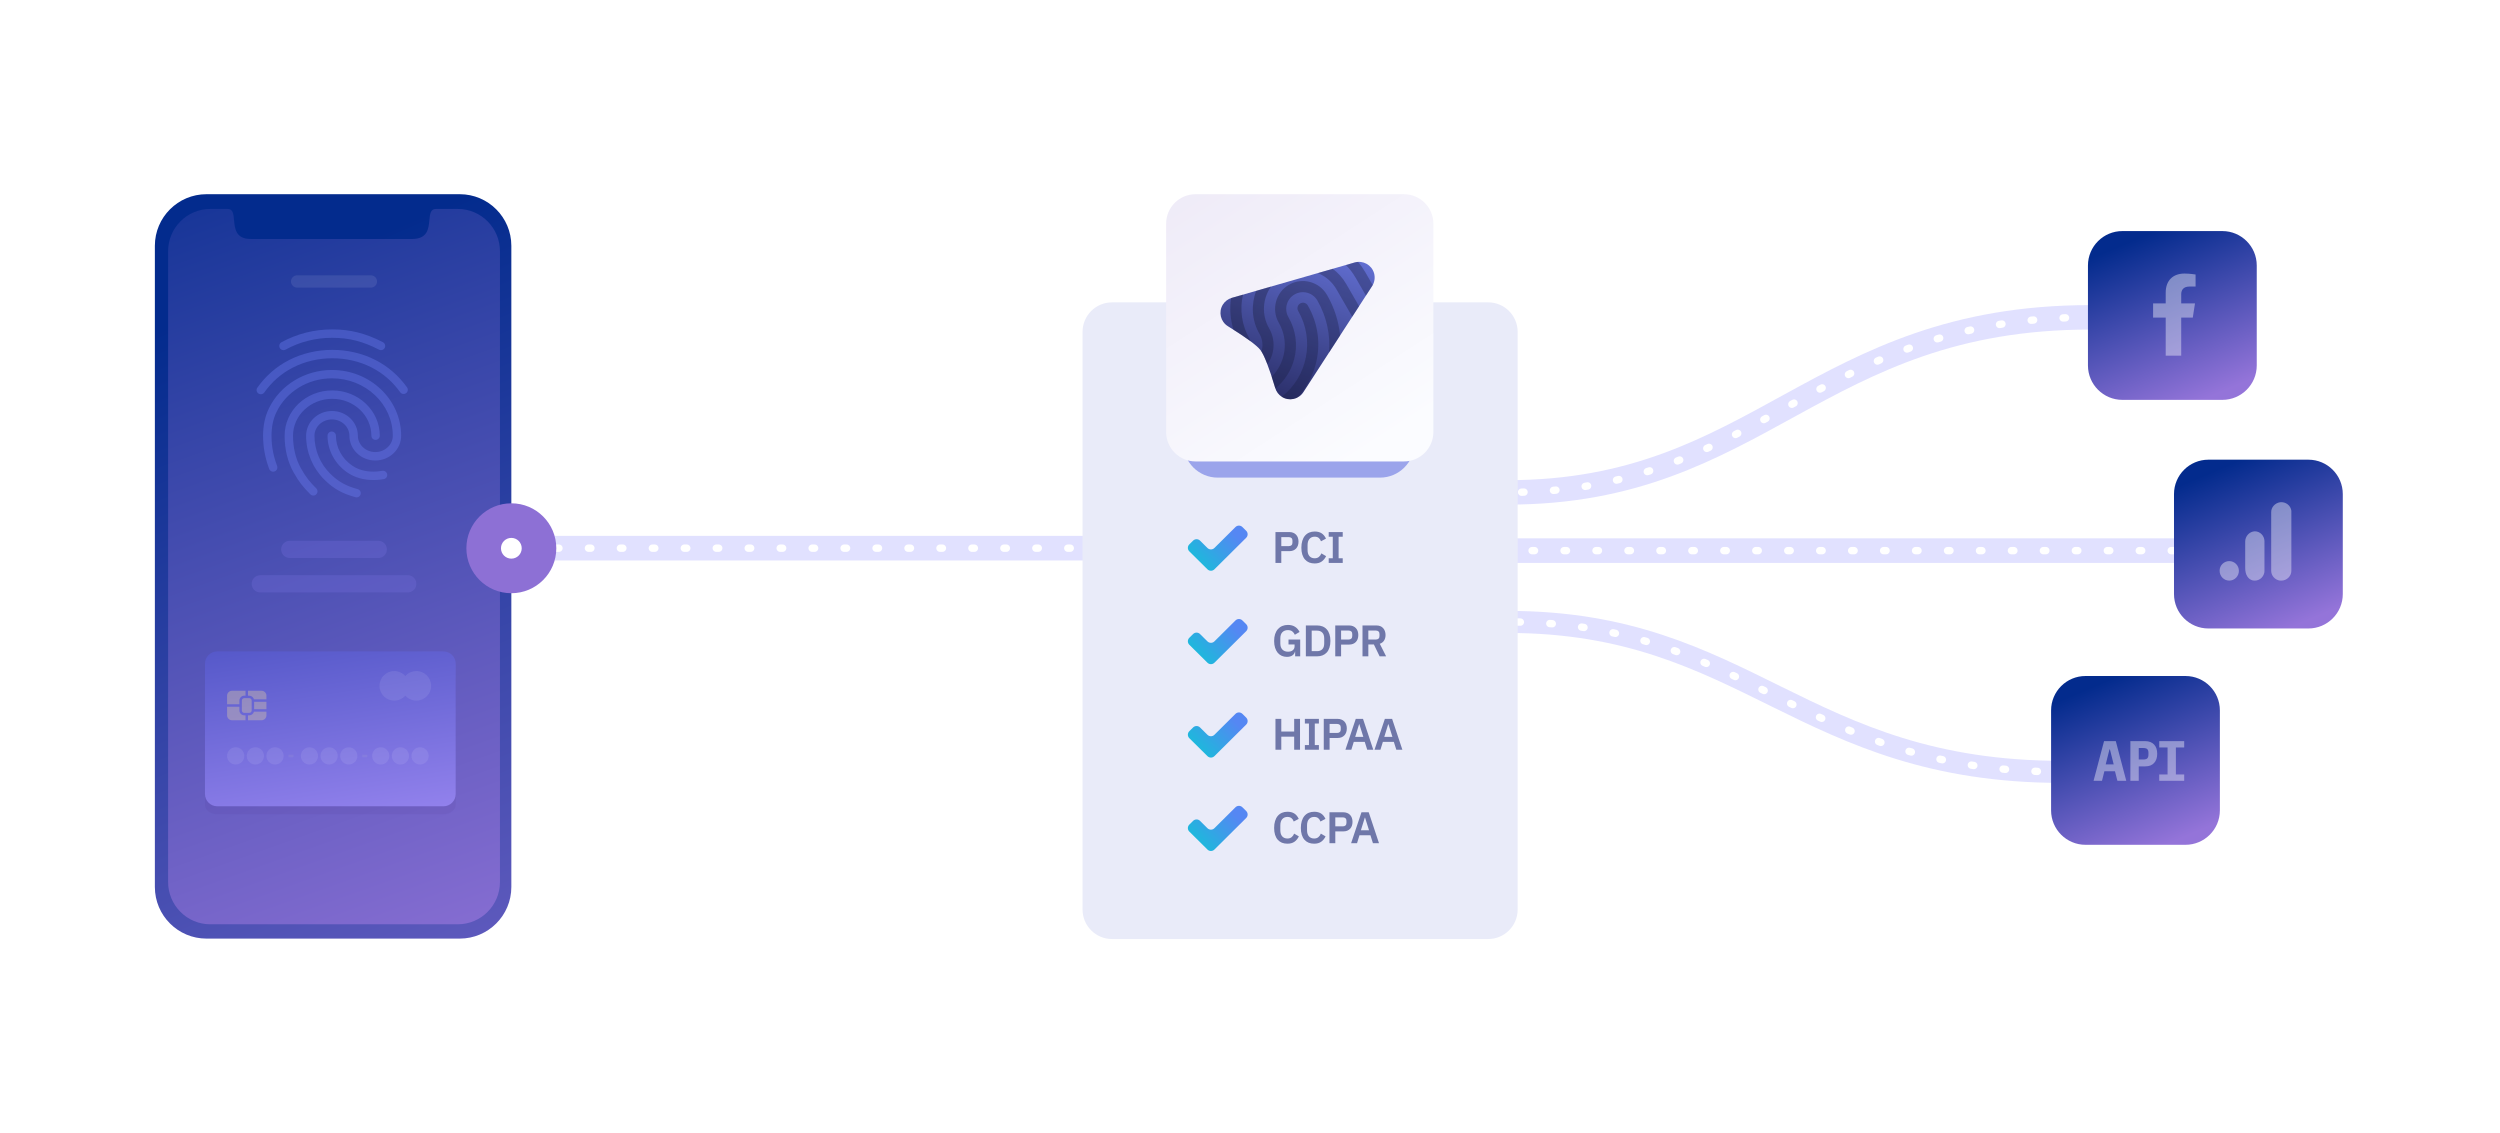 <svg xmlns="http://www.w3.org/2000/svg" viewBox="0 0 1017 461" width="1017" height="461" preserveAspectRatio="xMidYMid meet" style="width: 100%; height: 100%; transform: translate3d(0px, 0px, 0px);"><defs><clipPath id="__lottie_element_529"><rect width="1017" height="461" x="0" y="0"/></clipPath><linearGradient id="__lottie_element_533" spreadMethod="pad" gradientUnits="userSpaceOnUse" x1="140.001" y1="300.572" x2="-40.34" y2="-109.73"><stop offset="0%" stop-color="rgb(148,116,217)"/><stop offset="50%" stop-color="rgb(75,80,179)"/><stop offset="100%" stop-color="rgb(3,43,141)"/></linearGradient><linearGradient id="__lottie_element_534" spreadMethod="pad" gradientUnits="userSpaceOnUse" x1="60.119" y1="191.5" x2="-80.205" y2="-201.938"><stop offset="0%" stop-color="rgb(148,116,217)"/><stop offset="50%" stop-color="rgb(75,80,179)"/><stop offset="100%" stop-color="rgb(3,43,141)"/></linearGradient><linearGradient id="__lottie_element_535" spreadMethod="pad" gradientUnits="userSpaceOnUse" x1="-19.312" y1="55.061" x2="-35.301" y2="-50.287"><stop offset="0%" stop-color="rgb(156,136,242)"/><stop offset="50%" stop-color="rgb(114,108,218)"/><stop offset="100%" stop-color="rgb(73,80,194)"/></linearGradient><linearGradient id="__lottie_element_542" spreadMethod="pad" gradientUnits="userSpaceOnUse" x1="-215.685" y1="119.336" x2="25.393" y2="269.836"><stop offset="0%" stop-color="rgb(255,255,255)" stop-opacity="0"/><stop offset="18%" stop-color="rgb(255,255,255)" stop-opacity="0.5"/><stop offset="35%" stop-color="rgb(255,255,255)" stop-opacity="1"/><stop offset="47%" stop-color="rgb(255,255,255)" stop-opacity="1"/><stop offset="59%" stop-color="rgb(255,255,255)" stop-opacity="1"/><stop offset="80%" stop-color="rgb(255,255,255)" stop-opacity="0.5"/><stop offset="100%" stop-color="rgb(255,255,255)" stop-opacity="0"/></linearGradient><linearGradient id="__lottie_element_553" spreadMethod="pad" gradientUnits="userSpaceOnUse" x1="2.619" y1="30" x2="-11.978" y2="-20.42"><stop offset="0%" stop-color="rgb(148,116,217)"/><stop offset="50%" stop-color="rgb(75,80,179)"/><stop offset="100%" stop-color="rgb(3,43,141)"/></linearGradient><linearGradient id="__lottie_element_568" spreadMethod="pad" gradientUnits="userSpaceOnUse" x1="11.812" y1="34.545" x2="-15.729" y2="-30.664"><stop offset="0%" stop-color="rgb(148,116,217)"/><stop offset="50%" stop-color="rgb(75,80,179)"/><stop offset="100%" stop-color="rgb(3,43,141)"/></linearGradient><linearGradient id="__lottie_element_575" spreadMethod="pad" gradientUnits="userSpaceOnUse" x1="11.812" y1="34.545" x2="-15.729" y2="-30.664"><stop offset="0%" stop-color="rgb(148,116,217)"/><stop offset="50%" stop-color="rgb(75,80,179)"/><stop offset="100%" stop-color="rgb(3,43,141)"/></linearGradient><linearGradient id="__lottie_element_582" spreadMethod="pad" gradientUnits="userSpaceOnUse" x1="11.812" y1="34.545" x2="-15.729" y2="-30.664"><stop offset="0%" stop-color="rgb(148,116,217)"/><stop offset="50%" stop-color="rgb(75,80,179)"/><stop offset="100%" stop-color="rgb(3,43,141)"/></linearGradient><filter id="__lottie_element_615" x="-100%" y="-100%" width="300%" height="300%"><feGaussianBlur stdDeviation="6.45 6.45" edgeMode="duplicate"/></filter><mask id="__lottie_element_616" mask-type="alpha"><g transform="matrix(1.879,0,0,1,508.5,230.5)" opacity="1" style="display: block;"><g opacity="1" transform="matrix(1,0,0,1,20.371,-56.726)"><path fill="rgb(166,138,226)" fill-opacity="1" d=" M76.371,-50.775 C76.371,-50.775 76.371,50.775 76.371,50.775 C76.371,50.775 -76.371,50.775 -76.371,50.775 C-76.371,50.775 -76.371,-50.775 -76.371,-50.775 C-76.371,-50.775 76.371,-50.775 76.371,-50.775z"/></g></g></mask><clipPath id="__lottie_element_620"><path d="M0,0 L1017,0 L1017,461 L0,461z"/></clipPath><linearGradient id="__lottie_element_626" spreadMethod="pad" gradientUnits="userSpaceOnUse" x1="4.198" y1="-8.775" x2="-12.221" y2="6.177"><stop offset="0%" stop-color="rgb(85,135,243)"/><stop offset="50%" stop-color="rgb(52,164,229)"/><stop offset="100%" stop-color="rgb(19,194,216)"/></linearGradient><linearGradient id="__lottie_element_633" spreadMethod="pad" gradientUnits="userSpaceOnUse" x1="4.198" y1="-8.775" x2="-12.221" y2="6.177"><stop offset="0%" stop-color="rgb(85,135,243)"/><stop offset="50%" stop-color="rgb(52,164,229)"/><stop offset="100%" stop-color="rgb(19,194,216)"/></linearGradient><linearGradient id="__lottie_element_640" spreadMethod="pad" gradientUnits="userSpaceOnUse" x1="4.198" y1="-8.775" x2="-12.221" y2="6.177"><stop offset="0%" stop-color="rgb(85,135,243)"/><stop offset="50%" stop-color="rgb(52,164,229)"/><stop offset="100%" stop-color="rgb(19,194,216)"/></linearGradient><linearGradient id="__lottie_element_647" spreadMethod="pad" gradientUnits="userSpaceOnUse" x1="4.198" y1="-8.775" x2="-12.221" y2="6.177"><stop offset="0%" stop-color="rgb(85,135,243)"/><stop offset="50%" stop-color="rgb(52,164,229)"/><stop offset="100%" stop-color="rgb(19,194,216)"/></linearGradient><linearGradient id="__lottie_element_654" spreadMethod="pad" gradientUnits="userSpaceOnUse" x1="-118.109" y1="-110.586" x2="-0.92" y2="70.066"><stop offset="0%" stop-color="rgb(231,225,244)"/><stop offset="50%" stop-color="rgb(241,238,249)"/><stop offset="100%" stop-color="rgb(251,252,255)"/></linearGradient><linearGradient id="__lottie_element_658" spreadMethod="pad" gradientUnits="userSpaceOnUse" x1="19.24" y1="38.919" x2="41.245" y2="-27.705"><stop offset="0%" stop-color="rgb(41,45,102)"/><stop offset="50%" stop-color="rgb(71,80,159)"/><stop offset="100%" stop-color="rgb(101,114,216)"/></linearGradient><linearGradient id="__lottie_element_662" spreadMethod="pad" gradientUnits="userSpaceOnUse" x1="91.758" y1="23.188" x2="125.459" y2="50.882"><stop offset="0%" stop-color="rgb(21,24,51)"/><stop offset="50%" stop-color="rgb(23,27,60)"/><stop offset="100%" stop-color="rgb(25,30,70)"/></linearGradient></defs><g clip-path="url(#__lottie_element_529)"><g transform="matrix(1,0,0,1,0,0)" opacity="1" style="display: block;"><g opacity="1" transform="matrix(1,0,0,1,135.507,230.412)"><path fill="url(#__lottie_element_533)" fill-opacity="1" d=" M-51.507,-151.412 C-51.507,-151.412 51.507,-151.412 51.507,-151.412 C63.105,-151.412 72.507,-142.01 72.507,-130.412 C72.507,-130.412 72.507,130.412 72.507,130.412 C72.507,142.01 63.105,151.412 51.507,151.412 C51.507,151.412 -51.507,151.412 -51.507,151.412 C-63.105,151.412 -72.507,142.01 -72.507,130.412 C-72.507,130.412 -72.507,-130.412 -72.507,-130.412 C-72.507,-142.01 -63.105,-151.412 -51.507,-151.412z"/></g><g opacity="1" transform="matrix(1,0,0,1,135.881,230.5)"><path fill="url(#__lottie_element_534)" fill-opacity="1" d=" M-50.357,-145.5 C-59.825,-145.5 -67.5,-137.78 -67.5,-128.256 C-67.5,-128.256 -67.5,128.256 -67.5,128.256 C-67.5,137.779 -59.825,145.5 -50.357,145.5 C-50.357,145.5 50.357,145.5 50.357,145.5 C59.825,145.5 67.5,137.779 67.5,128.256 C67.5,128.256 67.5,-128.256 67.5,-128.256 C67.5,-137.78 59.825,-145.5 50.357,-145.5 C50.357,-145.5 41.428,-145.5 41.428,-145.5 C39.229,-145.5 39.031,-143.413 38.799,-140.964 C38.469,-137.489 38.071,-133.285 31.786,-133.285 C31.786,-133.285 -33.91,-133.285 -33.91,-133.285 C-39.974,-133.285 -40.359,-137.489 -40.677,-140.964 C-40.901,-143.413 -41.091,-145.5 -43.214,-145.5 C-43.214,-145.5 -50.357,-145.5 -50.357,-145.5z"/></g><g opacity="0.33" transform="matrix(1,0,0,1,135.14,168.167)"><g opacity="1" transform="matrix(1,0,0,1,0,0)"><path fill="rgb(114,135,255)" fill-opacity="1" d=" M19.848,-25.727 C19.575,-25.727 19.318,-25.795 19.062,-25.915 C12.519,-29.298 6.83,-30.75 0.031,-30.75 C-6.751,-30.75 -13.139,-29.127 -18.999,-25.932 C-19.836,-25.488 -20.862,-25.779 -21.323,-26.616 C-21.767,-27.453 -21.476,-28.478 -20.639,-28.939 C-14.267,-32.407 -7.315,-34.167 0.031,-34.167 C7.309,-34.167 13.664,-32.561 20.634,-28.956 C21.471,-28.529 21.795,-27.487 21.368,-26.65 C21.061,-26.069 20.463,-25.727 19.848,-25.727 C19.848,-25.727 19.848,-25.727 19.848,-25.727z M-29.044,-7.79 C-29.386,-7.79 -29.728,-7.892 -30.035,-8.097 C-30.804,-8.644 -30.992,-9.703 -30.445,-10.472 C-27.062,-15.255 -22.741,-19.013 -17.616,-21.661 C-6.871,-27.213 6.865,-27.231 17.627,-21.696 C22.735,-19.065 27.04,-15.341 30.439,-10.592 C30.986,-9.823 30.815,-8.764 30.046,-8.217 C29.278,-7.67 28.201,-7.841 27.655,-8.61 C24.58,-12.915 20.685,-16.298 16.073,-18.655 C6.267,-23.695 -6.255,-23.678 -16.044,-18.621 C-20.674,-16.229 -24.586,-12.829 -27.644,-8.49 C-27.986,-8.029 -28.514,-7.79 -29.044,-7.79 C-29.044,-7.79 -29.044,-7.79 -29.044,-7.79z M-7.673,33.432 C-8.117,33.432 -8.544,33.261 -8.886,32.919 C-11.842,29.93 -13.448,28.034 -15.754,23.917 C-18.111,19.715 -19.358,14.572 -19.358,9.071 C-19.358,-1.077 -10.68,-9.344 -0.003,-9.344 C10.674,-9.344 19.353,-1.094 19.353,9.071 C19.353,10.011 18.584,10.78 17.644,10.78 C16.704,10.78 15.936,10.011 15.936,9.071 C15.936,0.803 8.795,-5.928 -0.003,-5.928 C-8.784,-5.928 -15.942,0.803 -15.942,9.071 C-15.942,13.991 -14.848,18.535 -12.781,22.242 C-10.577,26.171 -9.108,27.864 -6.477,30.512 C-5.811,31.178 -5.811,32.27 -6.494,32.919 C-6.801,33.278 -7.246,33.432 -7.673,33.432 C-7.673,33.432 -7.673,33.432 -7.673,33.432z M16.807,27.111 C12.741,27.111 9.172,26.086 6.216,24.087 C1.142,20.636 -1.899,15.034 -1.899,9.089 C-1.899,8.149 -1.131,7.38 -0.191,7.38 C0.749,7.38 1.518,8.149 1.518,9.089 C1.518,13.889 3.995,18.433 8.146,21.251 C10.555,22.891 13.39,23.695 16.807,23.695 C17.627,23.695 19.011,23.609 20.378,23.37 C21.3,23.199 22.188,23.831 22.359,24.753 C22.53,25.676 21.899,26.565 20.976,26.736 C18.977,27.095 17.285,27.111 16.807,27.111 C16.807,27.111 16.807,27.111 16.807,27.111z M9.923,34.167 C9.769,34.167 9.616,34.149 9.479,34.098 C4.029,32.612 0.476,30.596 -3.214,26.923 C-7.98,22.174 -10.611,15.837 -10.611,9.089 C-10.611,3.537 -5.896,-0.974 -0.088,-0.974 C5.72,-0.974 10.435,3.537 10.435,9.089 C10.435,12.745 13.63,15.734 17.542,15.734 C21.454,15.734 24.649,12.762 24.649,9.089 C24.649,-3.792 13.545,-14.264 -0.105,-14.264 C-9.825,-14.264 -18.692,-8.866 -22.689,-0.495 C-24.022,2.273 -24.688,5.502 -24.688,9.089 C-24.688,11.754 -24.449,15.956 -22.416,21.406 C-22.091,22.294 -22.536,23.267 -23.424,23.609 C-24.312,23.933 -25.286,23.49 -25.628,22.602 C-27.302,18.109 -28.122,13.702 -28.122,9.089 C-28.122,4.989 -27.337,1.265 -25.782,-1.964 C-21.221,-11.497 -11.141,-17.664 -0.122,-17.664 C15.407,-17.664 28.048,-5.654 28.048,9.106 C28.048,14.658 23.316,19.167 17.525,19.167 C11.734,19.167 7.001,14.658 7.001,9.106 C7.001,5.45 3.807,2.46 -0.105,2.46 C-4.017,2.46 -7.212,5.433 -7.212,9.106 C-7.212,14.932 -4.94,20.414 -0.823,24.514 C2.406,27.726 5.549,29.503 10.367,30.818 C11.272,31.074 11.819,32.014 11.563,32.919 C11.358,33.671 10.675,34.167 9.923,34.167 C9.923,34.167 9.923,34.167 9.923,34.167z"/></g></g><g opacity="0.1" transform="matrix(1,0,0,1,135.881,114.5)"><path fill="rgb(237,239,250)" fill-opacity="1" d=" M-15,-2.5 C-15,-2.5 15,-2.5 15,-2.5 C16.381,-2.5 17.5,-1.381 17.5,0 C17.5,0 17.5,0 17.5,0 C17.5,1.381 16.381,2.5 15,2.5 C15,2.5 -15,2.5 -15,2.5 C-16.381,2.5 -17.5,1.381 -17.5,0 C-17.5,0 -17.5,0 -17.5,0 C-17.5,-1.381 -16.381,-2.5 -15,-2.5z"/></g><g opacity="0.3" transform="matrix(1,0,0,1,135.881,223.5)"><path fill="rgb(119,111,221)" fill-opacity="1" d=" M-18,-3.5 C-18,-3.5 18,-3.5 18,-3.5 C19.933,-3.5 21.5,-1.933 21.5,0 C21.5,0 21.5,0 21.5,0 C21.5,1.933 19.933,3.5 18,3.5 C18,3.5 -18,3.5 -18,3.5 C-19.933,3.5 -21.5,1.933 -21.5,0 C-21.5,0 -21.5,0 -21.5,0 C-21.5,-1.933 -19.933,-3.5 -18,-3.5z"/></g><g opacity="0.3" transform="matrix(1,0,0,1,135.881,237.5)"><path fill="rgb(119,111,221)" fill-opacity="1" d=" M-30,-3.5 C-30,-3.5 30,-3.5 30,-3.5 C31.933,-3.5 33.5,-1.933 33.5,0 C33.5,0 33.5,0 33.5,0 C33.5,1.933 31.933,3.5 30,3.5 C30,3.5 -30,3.5 -30,3.5 C-31.933,3.5 -33.5,1.933 -33.5,0 C-33.5,0 -33.5,0 -33.5,0 C-33.5,-1.933 -31.933,-3.5 -30,-3.5z"/></g><g opacity="0.06" transform="matrix(1,0,0,1,134.381,304)"><g opacity="1" transform="matrix(1,0,0,0.78,0,-2)"><path fill="rgb(45,17,107)" fill-opacity="1" d=" M-46,-37.5 C-46,-37.5 46,-37.5 46,-37.5 C48.761,-37.5 51,-35.261 51,-32.5 C51,-32.5 51,32.5 51,32.5 C51,35.261 48.761,37.5 46,37.5 C46,37.5 -46,37.5 -46,37.5 C-48.761,37.5 -51,35.261 -51,32.5 C-51,32.5 -51,-32.5 -51,-32.5 C-51,-35.261 -48.761,-37.5 -46,-37.5z"/></g></g><g opacity="1" transform="matrix(1,0,0,1,134.381,296.5)"><path fill="url(#__lottie_element_535)" fill-opacity="1" d=" M-46,-31.5 C-46,-31.5 46,-31.5 46,-31.5 C48.761,-31.5 51,-29.261 51,-26.5 C51,-26.5 51,26.5 51,26.5 C51,29.261 48.761,31.5 46,31.5 C46,31.5 -46,31.5 -46,31.5 C-48.761,31.5 -51,29.261 -51,26.5 C-51,26.5 -51,-26.5 -51,-26.5 C-51,-29.261 -48.761,-31.5 -46,-31.5z"/></g><g opacity="0.1" transform="matrix(1,0,0,1,95.881,307.5)"><path fill="rgb(237,239,250)" fill-opacity="1" d=" M0,-3.5 C0,-3.5 0,-3.5 0,-3.5 C1.933,-3.5 3.5,-1.933 3.5,0 C3.5,0 3.5,0 3.5,0 C3.5,1.933 1.933,3.5 0,3.5 C0,3.5 0,3.5 0,3.5 C-1.933,3.5 -3.5,1.933 -3.5,0 C-3.5,0 -3.5,0 -3.5,0 C-3.5,-1.933 -1.933,-3.5 0,-3.5z"/></g><g opacity="0.1" transform="matrix(1,0,0,1,103.881,307.5)"><path fill="rgb(237,239,250)" fill-opacity="1" d=" M0,-3.5 C0,-3.5 0,-3.5 0,-3.5 C1.933,-3.5 3.5,-1.933 3.5,0 C3.5,0 3.5,0 3.5,0 C3.5,1.933 1.933,3.5 0,3.5 C0,3.5 0,3.5 0,3.5 C-1.933,3.5 -3.5,1.933 -3.5,0 C-3.5,0 -3.5,0 -3.5,0 C-3.5,-1.933 -1.933,-3.5 0,-3.5z"/></g><g opacity="0.1" transform="matrix(1,0,0,1,111.881,307.5)"><path fill="rgb(237,239,250)" fill-opacity="1" d=" M0,-3.5 C0,-3.5 0,-3.5 0,-3.5 C1.933,-3.5 3.5,-1.933 3.5,0 C3.5,0 3.5,0 3.5,0 C3.5,1.933 1.933,3.5 0,3.5 C0,3.5 0,3.5 0,3.5 C-1.933,3.5 -3.5,1.933 -3.5,0 C-3.5,0 -3.5,0 -3.5,0 C-3.5,-1.933 -1.933,-3.5 0,-3.5z"/></g><g opacity="0.1" transform="matrix(1,0,0,1,125.881,307.5)"><path fill="rgb(237,239,250)" fill-opacity="1" d=" M0,-3.5 C0,-3.5 0,-3.5 0,-3.5 C1.933,-3.5 3.5,-1.933 3.5,0 C3.5,0 3.5,0 3.5,0 C3.5,1.933 1.933,3.5 0,3.5 C0,3.5 0,3.5 0,3.5 C-1.933,3.5 -3.5,1.933 -3.5,0 C-3.5,0 -3.5,0 -3.5,0 C-3.5,-1.933 -1.933,-3.5 0,-3.5z"/></g><g opacity="0.1" transform="matrix(1,0,0,1,133.881,307.5)"><path fill="rgb(237,239,250)" fill-opacity="1" d=" M0,-3.5 C0,-3.5 0,-3.5 0,-3.5 C1.933,-3.5 3.5,-1.933 3.5,0 C3.5,0 3.5,0 3.5,0 C3.5,1.933 1.933,3.5 0,3.5 C0,3.5 0,3.5 0,3.5 C-1.933,3.5 -3.5,1.933 -3.5,0 C-3.5,0 -3.5,0 -3.5,0 C-3.5,-1.933 -1.933,-3.5 0,-3.5z"/></g><g opacity="0.1" transform="matrix(1,0,0,1,141.881,307.5)"><path fill="rgb(237,239,250)" fill-opacity="1" d=" M0,-3.5 C0,-3.5 0,-3.5 0,-3.5 C1.933,-3.5 3.5,-1.933 3.5,0 C3.5,0 3.5,0 3.5,0 C3.5,1.933 1.933,3.5 0,3.5 C0,3.5 0,3.5 0,3.5 C-1.933,3.5 -3.5,1.933 -3.5,0 C-3.5,0 -3.5,0 -3.5,0 C-3.5,-1.933 -1.933,-3.5 0,-3.5z"/></g><g opacity="0.1" transform="matrix(1,0,0,1,154.881,307.5)"><path fill="rgb(237,239,250)" fill-opacity="1" d=" M0,-3.5 C0,-3.5 0,-3.5 0,-3.5 C1.933,-3.5 3.5,-1.933 3.5,0 C3.5,0 3.5,0 3.5,0 C3.5,1.933 1.933,3.5 0,3.5 C0,3.5 0,3.5 0,3.5 C-1.933,3.5 -3.5,1.933 -3.5,0 C-3.5,0 -3.5,0 -3.5,0 C-3.5,-1.933 -1.933,-3.5 0,-3.5z"/></g><g opacity="0.1" transform="matrix(1,0,0,1,162.881,307.5)"><path fill="rgb(237,239,250)" fill-opacity="1" d=" M0,-3.5 C0,-3.5 0,-3.5 0,-3.5 C1.933,-3.5 3.5,-1.933 3.5,0 C3.5,0 3.5,0 3.5,0 C3.5,1.933 1.933,3.5 0,3.5 C0,3.5 0,3.5 0,3.5 C-1.933,3.5 -3.5,1.933 -3.5,0 C-3.5,0 -3.5,0 -3.5,0 C-3.5,-1.933 -1.933,-3.5 0,-3.5z"/></g><g opacity="0.1" transform="matrix(1,0,0,1,170.881,307.5)"><path fill="rgb(237,239,250)" fill-opacity="1" d=" M0,-3.5 C0,-3.5 0,-3.5 0,-3.5 C1.933,-3.5 3.5,-1.933 3.5,0 C3.5,0 3.5,0 3.5,0 C3.5,1.933 1.933,3.5 0,3.5 C0,3.5 0,3.5 0,3.5 C-1.933,3.5 -3.5,1.933 -3.5,0 C-3.5,0 -3.5,0 -3.5,0 C-3.5,-1.933 -1.933,-3.5 0,-3.5z"/></g><g opacity="0.1" transform="matrix(1,0,0,1,148.381,307.5)"><path fill="rgb(196,196,196)" fill-opacity="1" d=" M-1,-0.5 C-1,-0.5 1,-0.5 1,-0.5 C1,-0.5 1,0.5 1,0.5 C1,0.5 -1,0.5 -1,0.5 C-1,0.5 -1,-0.5 -1,-0.5z"/></g><g opacity="0.1" transform="matrix(1,0,0,1,118.381,307.5)"><path fill="rgb(196,196,196)" fill-opacity="1" d=" M-1,-0.5 C-1,-0.5 1,-0.5 1,-0.5 C1,-0.5 1,0.5 1,0.5 C1,0.5 -1,0.5 -1,0.5 C-1,0.5 -1,-0.5 -1,-0.5z"/></g><g opacity="0.3" transform="matrix(1,0,0,1,100.381,287)"><path fill="rgb(255,232,149)" fill-opacity="1" d=" M-0.5,-6 C-0.5,-6 -6,-6 -6,-6 C-7.105,-6 -8,-5.105 -8,-4 C-8,-4 -8,-0.5 -8,-0.5 C-8,-0.5 -3,-0.5 -3,-0.5 C-3,-0.5 -3,-2 -3,-2 C-3,-3.105 -2.105,-4 -1,-4 C-1,-4 -0.5,-4 -0.5,-4 C-0.5,-4 -0.5,-6 -0.5,-6z M-8,4 C-8,4 -8,0.5 -8,0.5 C-8,0.5 -3,0.5 -3,0.5 C-3,0.5 -3,2 -3,2 C-3,3.105 -2.105,4 -1,4 C-1,4 -0.5,4 -0.5,4 C-0.5,4 -0.5,6 -0.5,6 C-0.5,6 -6,6 -6,6 C-7.105,6 -8,5.105 -8,4z M0.5,6 C0.5,6 6,6 6,6 C7.104,6 8,5.105 8,4 C8,4 8,2.5 8,2.5 C8,2.5 3,2.5 3,2.5 C2.979,2.5 2.958,2.499 2.938,2.496 C2.717,3.361 1.933,4 1,4 C1,4 0.5,4 0.5,4 C0.5,4 0.5,6 0.5,6z M3,1.5 C3,1.5 8,1.5 8,1.5 C8,1.5 8,-1.5 8,-1.5 C8,-1.5 3,-1.5 3,-1.5 C3,-1.5 3,1.5 3,1.5z M3,-2.5 C3,-2.5 8,-2.5 8,-2.5 C8,-2.5 8,-4 8,-4 C8,-5.105 7.104,-6 6,-6 C6,-6 0.5,-6 0.5,-6 C0.5,-6 0.5,-4 0.5,-4 C0.5,-4 1,-4 1,-4 C1.933,-4 2.717,-3.361 2.938,-2.496 C2.958,-2.499 2.979,-2.5 3,-2.5z M-1,-3 C-1.552,-3 -2,-2.552 -2,-2 C-2,-2 -2,2 -2,2 C-2,2.552 -1.552,3 -1,3 C-1,3 1,3 1,3 C1.552,3 2,2.552 2,2 C2,2 2,-2 2,-2 C2,-2.552 1.552,-3 1,-3 C1,-3 0,-3 0,-3 C0,-3 -1,-3 -1,-3z"/></g><g opacity="0.1" transform="matrix(1,0,0,1,164.881,279)"><path fill="rgb(237,239,250)" fill-opacity="1" d=" M0,3.969 C-1.1,5.214 -2.708,6 -4.5,6 C-7.814,6 -10.5,3.314 -10.5,0 C-10.5,-3.314 -7.814,-6 -4.5,-6 C-2.708,-6 -1.1,-5.214 0,-3.969 C1.099,-5.214 2.708,-6 4.5,-6 C7.814,-6 10.5,-3.314 10.5,0 C10.5,3.314 7.814,6 4.5,6 C2.708,6 1.099,5.214 0,3.969z"/></g></g><g transform="matrix(1,0,0,1,531.151,175.75)" opacity="1" style="display: none;"><g opacity="1" transform="matrix(1,0,0,1,0,0)"><path stroke-linecap="butt" stroke-linejoin="miter" fill-opacity="0" stroke-miterlimit="4" stroke="rgb(225,225,255)" stroke-opacity="1" stroke-width="10" d="M0 0"/><path stroke-linecap="round" stroke-linejoin="miter" fill-opacity="0" stroke-miterlimit="4" stroke-dasharray=" 1 12" stroke-dashoffset="32.037" stroke="rgb(255,255,255)" stroke-opacity="1" stroke-width="3" d="M0 0"/></g></g><g transform="matrix(1,0,0,1,439.509,195.825)" opacity="1" style="display: none;"><g opacity="1" transform="matrix(1,0,0,1,0,0)"><path fill="url(#__lottie_element_542)" fill-opacity="1" d=" M-208.142,22.367 C-208.142,22.367 201.043,-58.355 201.043,-58.355 C201.043,-58.355 208.142,-22.367 208.142,-22.367 C208.142,-22.367 -201.043,58.355 -201.043,58.355 C-201.043,58.355 -208.142,22.367 -208.142,22.367z"/></g></g><g transform="matrix(1,0,0,1,529.381,232)" opacity="1" style="display: none;"><g opacity="1" transform="matrix(1,0,0,1,0,0)"><path stroke-linecap="butt" stroke-linejoin="miter" fill-opacity="0" stroke-miterlimit="4" stroke="rgb(225,225,255)" stroke-opacity="1" stroke-width="10" d="M0 0"/><path stroke-linecap="round" stroke-linejoin="miter" fill-opacity="0" stroke-miterlimit="4" stroke-dasharray=" 1 12" stroke-dashoffset="32.037" stroke="rgb(255,255,255)" stroke-opacity="1" stroke-width="3" d="M0 0"/></g></g><g transform="matrix(1,0,0,1,550.651,257.312)" opacity="1" style="display: none;"><g opacity="1" transform="matrix(1,0,0,1,0,0)"><path stroke-linecap="butt" stroke-linejoin="miter" fill-opacity="0" stroke-miterlimit="4" stroke="rgb(225,225,255)" stroke-opacity="1" stroke-width="10" d="M0 0"/><path stroke-linecap="round" stroke-linejoin="miter" fill-opacity="0" stroke-miterlimit="4" stroke-dasharray=" 1 12" stroke-dashoffset="32.037" stroke="rgb(255,255,255)" stroke-opacity="1" stroke-width="3" d="M0 0"/></g></g><g transform="matrix(1,0,0,1,748.881,224)" opacity="1" style="display: block;"><g opacity="1" transform="matrix(1,0,0,1,0,0)"><path stroke-linecap="butt" stroke-linejoin="miter" fill-opacity="0" stroke-miterlimit="4" stroke="rgb(225,225,255)" stroke-opacity="1" stroke-width="10" d=" M-136.5,0 C-136.5,0 136.5,0 136.5,0"/><path stroke-linecap="round" stroke-linejoin="miter" fill-opacity="0" stroke-miterlimit="4" stroke-dasharray=" 1 12" stroke-dashoffset="158.129" stroke="rgb(255,255,255)" stroke-opacity="1" stroke-width="3" d=" M-136.5,0 C-136.5,0 136.5,0 136.5,0"/></g></g><g transform="matrix(1,0,0,1,726.163,283.5)" opacity="1" style="display: block;"><g opacity="1" transform="matrix(1,0,0,1,0,0)"><path stroke-linecap="butt" stroke-linejoin="miter" fill-opacity="0" stroke-miterlimit="4" stroke="rgb(225,225,255)" stroke-opacity="1" stroke-width="8.98" d=" M112.783,30.5 C6.575,30.5 -15.173,-30.5 -112.783,-30.5"/><path stroke-linecap="round" stroke-linejoin="miter" fill-opacity="0" stroke-miterlimit="4" stroke-dasharray=" 1 12" stroke-dashoffset="41.871" stroke="rgb(255,255,255)" stroke-opacity="1" stroke-width="3" d=" M112.783,30.5 C6.575,30.5 -15.173,-30.5 -112.783,-30.5"/></g></g><g transform="matrix(1,0,0,1,731.881,164.697)" opacity="1" style="display: block;"><g opacity="1" transform="matrix(1,0,0,1,0,0)"><path stroke-linecap="butt" stroke-linejoin="miter" fill-opacity="0" stroke-miterlimit="4" stroke="rgb(225,225,255)" stroke-opacity="1" stroke-width="9.945" d=" M118.5,-35.608 C6.908,-35.608 -15.942,35.608 -118.5,35.608"/><path stroke-linecap="round" stroke-linejoin="miter" fill-opacity="0" stroke-miterlimit="4" stroke-dasharray=" 1 12" stroke-dashoffset="41.871" stroke="rgb(255,255,255)" stroke-opacity="1" stroke-width="3" d=" M118.5,-35.608 C6.908,-35.608 -15.942,35.608 -118.5,35.608"/></g></g><g transform="matrix(1,0,0,1,326.881,223)" opacity="1" style="display: block;"><g opacity="1" transform="matrix(1,0,0,1,0,0)"><path stroke-linecap="butt" stroke-linejoin="miter" fill-opacity="0" stroke-miterlimit="4" stroke="rgb(225,225,255)" stroke-opacity="1" stroke-width="10" d=" M-118.5,0 C-118.5,0 118.5,0 118.5,0"/><path stroke-linecap="round" stroke-linejoin="miter" fill-opacity="0" stroke-miterlimit="4" stroke-dasharray=" 1 12" stroke-dashoffset="151.002" stroke="rgb(255,255,255)" stroke-opacity="1" stroke-width="3" d=" M-118.5,0 C-118.5,0 118.5,0 118.5,0"/></g></g><g transform="matrix(1,0,0,1,508.5,230.5)" opacity="0.5" style="display: none;"><g opacity="1" transform="matrix(1,0,0,1,0,0)"><path fill="rgb(187,187,239)" fill-opacity="1" d=" M-197.337,-36.5 C-197.337,-36.5 -197.337,-49.064 -197.337,-49.064 C-197.337,-49.064 -192.405,-49.064 -192.405,-49.064 C-191.313,-49.064 -190.479,-48.746 -189.903,-48.11 C-189.327,-47.486 -189.039,-46.634 -189.039,-45.554 C-189.039,-44.462 -189.327,-43.598 -189.903,-42.962 C-190.479,-42.338 -191.313,-42.026 -192.405,-42.026 C-192.405,-42.026 -196.257,-42.026 -196.257,-42.026 C-196.257,-42.026 -196.257,-36.5 -196.257,-36.5 C-196.257,-36.5 -197.337,-36.5 -197.337,-36.5z M-196.257,-42.98 C-196.257,-42.98 -192.405,-42.98 -192.405,-42.98 C-191.685,-42.98 -191.139,-43.178 -190.767,-43.574 C-190.383,-43.982 -190.191,-44.498 -190.191,-45.122 C-190.191,-45.122 -190.191,-45.986 -190.191,-45.986 C-190.191,-46.598 -190.383,-47.102 -190.767,-47.498 C-191.139,-47.906 -191.685,-48.11 -192.405,-48.11 C-192.405,-48.11 -196.257,-48.11 -196.257,-48.11 C-196.257,-48.11 -196.257,-42.98 -196.257,-42.98z M-182.729,-36.284 C-184.289,-36.284 -185.495,-36.824 -186.347,-37.904 C-187.199,-38.996 -187.625,-40.61 -187.625,-42.746 C-187.625,-44.87 -187.199,-46.49 -186.347,-47.606 C-185.495,-48.722 -184.289,-49.28 -182.729,-49.28 C-181.721,-49.28 -180.875,-49.04 -180.191,-48.56 C-179.495,-48.08 -178.955,-47.426 -178.571,-46.598 C-178.571,-46.598 -179.453,-46.076 -179.453,-46.076 C-179.729,-46.76 -180.149,-47.3 -180.713,-47.696 C-181.265,-48.104 -181.937,-48.308 -182.729,-48.308 C-183.905,-48.308 -184.823,-47.888 -185.483,-47.048 C-186.143,-46.208 -186.473,-45.008 -186.473,-43.448 C-186.473,-43.448 -186.473,-42.026 -186.473,-42.026 C-186.473,-40.478 -186.143,-39.296 -185.483,-38.48 C-184.823,-37.664 -183.905,-37.256 -182.729,-37.256 C-181.889,-37.256 -181.187,-37.466 -180.623,-37.886 C-180.059,-38.318 -179.639,-38.894 -179.363,-39.614 C-179.363,-39.614 -178.481,-39.092 -178.481,-39.092 C-178.853,-38.228 -179.399,-37.544 -180.119,-37.04 C-180.839,-36.536 -181.709,-36.284 -182.729,-36.284z M-176.965,-36.5 C-176.965,-36.5 -176.965,-37.4 -176.965,-37.4 C-176.965,-37.4 -175.129,-37.4 -175.129,-37.4 C-175.129,-37.4 -175.129,-48.164 -175.129,-48.164 C-175.129,-48.164 -176.965,-48.164 -176.965,-48.164 C-176.965,-48.164 -176.965,-49.064 -176.965,-49.064 C-176.965,-49.064 -172.213,-49.064 -172.213,-49.064 C-172.213,-49.064 -172.213,-48.164 -172.213,-48.164 C-172.213,-48.164 -174.049,-48.164 -174.049,-48.164 C-174.049,-48.164 -174.049,-37.4 -174.049,-37.4 C-174.049,-37.4 -172.213,-37.4 -172.213,-37.4 C-172.213,-37.4 -172.213,-36.5 -172.213,-36.5 C-172.213,-36.5 -176.965,-36.5 -176.965,-36.5z M-168.188,-40.028 C-168.188,-40.028 -168.188,-43.034 -168.188,-43.034 C-167.132,-43.07 -166.316,-43.328 -165.74,-43.808 C-165.152,-44.288 -164.858,-44.93 -164.858,-45.734 C-164.858,-45.734 -164.858,-46.076 -164.858,-46.076 C-164.858,-46.76 -165.074,-47.306 -165.506,-47.714 C-165.938,-48.134 -166.532,-48.344 -167.288,-48.344 C-168.068,-48.344 -168.686,-48.14 -169.142,-47.732 C-169.586,-47.324 -169.898,-46.778 -170.078,-46.094 C-170.078,-46.094 -171.032,-46.436 -171.032,-46.436 C-170.912,-46.844 -170.75,-47.222 -170.546,-47.57 C-170.33,-47.918 -170.072,-48.218 -169.772,-48.47 C-169.46,-48.722 -169.094,-48.92 -168.674,-49.064 C-168.254,-49.208 -167.78,-49.28 -167.252,-49.28 C-166.16,-49.28 -165.302,-48.98 -164.678,-48.38 C-164.054,-47.78 -163.742,-46.97 -163.742,-45.95 C-163.742,-45.398 -163.832,-44.906 -164.012,-44.474 C-164.192,-44.054 -164.444,-43.688 -164.768,-43.376 C-165.08,-43.076 -165.446,-42.836 -165.866,-42.656 C-166.274,-42.476 -166.712,-42.35 -167.18,-42.278 C-167.18,-42.278 -167.18,-40.028 -167.18,-40.028 C-167.18,-40.028 -168.188,-40.028 -168.188,-40.028z M-167.684,-36.338 C-167.972,-36.338 -168.188,-36.41 -168.332,-36.554 C-168.464,-36.698 -168.53,-36.896 -168.53,-37.148 C-168.53,-37.148 -168.53,-37.346 -168.53,-37.346 C-168.53,-37.598 -168.464,-37.796 -168.332,-37.94 C-168.188,-38.084 -167.972,-38.156 -167.684,-38.156 C-167.384,-38.156 -167.168,-38.084 -167.036,-37.94 C-166.892,-37.796 -166.82,-37.598 -166.82,-37.346 C-166.82,-37.346 -166.82,-37.148 -166.82,-37.148 C-166.82,-36.896 -166.892,-36.698 -167.036,-36.554 C-167.168,-36.41 -167.384,-36.338 -167.684,-36.338z"/></g></g><g transform="matrix(1,0,0,1,508.5,230.5)" opacity="0.4" style="display: none;"><g opacity="1" transform="matrix(1,0,0,1,0,0)"><path fill="rgb(187,187,239)" fill-opacity="1" d=" M33.911,54.716 C32.351,54.716 31.145,54.176 30.293,53.096 C29.441,52.004 29.015,50.39 29.015,48.254 C29.015,46.13 29.441,44.51 30.293,43.394 C31.145,42.278 32.351,41.72 33.911,41.72 C34.919,41.72 35.765,41.96 36.449,42.44 C37.145,42.92 37.685,43.574 38.069,44.402 C38.069,44.402 37.187,44.924 37.187,44.924 C36.911,44.24 36.491,43.7 35.927,43.304 C35.375,42.896 34.703,42.692 33.911,42.692 C32.735,42.692 31.817,43.112 31.157,43.952 C30.497,44.792 30.167,45.992 30.167,47.552 C30.167,47.552 30.167,48.974 30.167,48.974 C30.167,50.522 30.497,51.704 31.157,52.52 C31.817,53.336 32.735,53.744 33.911,53.744 C34.751,53.744 35.453,53.534 36.017,53.114 C36.581,52.682 37.001,52.106 37.277,51.386 C37.277,51.386 38.159,51.908 38.159,51.908 C37.787,52.772 37.241,53.456 36.521,53.96 C35.801,54.464 34.931,54.716 33.911,54.716z M44.324,54.716 C42.764,54.716 41.558,54.176 40.706,53.096 C39.854,52.004 39.428,50.39 39.428,48.254 C39.428,46.13 39.854,44.51 40.706,43.394 C41.558,42.278 42.764,41.72 44.324,41.72 C45.332,41.72 46.178,41.96 46.862,42.44 C47.558,42.92 48.098,43.574 48.482,44.402 C48.482,44.402 47.6,44.924 47.6,44.924 C47.324,44.24 46.904,43.7 46.34,43.304 C45.788,42.896 45.116,42.692 44.324,42.692 C43.148,42.692 42.23,43.112 41.57,43.952 C40.91,44.792 40.58,45.992 40.58,47.552 C40.58,47.552 40.58,48.974 40.58,48.974 C40.58,50.522 40.91,51.704 41.57,52.52 C42.23,53.336 43.148,53.744 44.324,53.744 C45.164,53.744 45.866,53.534 46.43,53.114 C46.994,52.682 47.414,52.106 47.69,51.386 C47.69,51.386 48.572,51.908 48.572,51.908 C48.2,52.772 47.654,53.456 46.934,53.96 C46.214,54.464 45.344,54.716 44.324,54.716z M50.736,54.5 C50.736,54.5 50.736,41.936 50.736,41.936 C50.736,41.936 55.668,41.936 55.668,41.936 C56.76,41.936 57.594,42.254 58.17,42.89 C58.746,43.514 59.034,44.366 59.034,45.446 C59.034,46.538 58.746,47.402 58.17,48.038 C57.594,48.662 56.76,48.974 55.668,48.974 C55.668,48.974 51.816,48.974 51.816,48.974 C51.816,48.974 51.816,54.5 51.816,54.5 C51.816,54.5 50.736,54.5 50.736,54.5z M51.816,48.02 C51.816,48.02 55.668,48.02 55.668,48.02 C56.388,48.02 56.934,47.822 57.306,47.426 C57.69,47.018 57.882,46.502 57.882,45.878 C57.882,45.878 57.882,45.014 57.882,45.014 C57.882,44.402 57.69,43.898 57.306,43.502 C56.934,43.094 56.388,42.89 55.668,42.89 C55.668,42.89 51.816,42.89 51.816,42.89 C51.816,42.89 51.816,48.02 51.816,48.02z M68.224,54.5 C68.224,54.5 66.856,50.594 66.856,50.594 C66.856,50.594 61.51,50.594 61.51,50.594 C61.51,50.594 60.142,54.5 60.142,54.5 C60.142,54.5 59.062,54.5 59.062,54.5 C59.062,54.5 63.508,41.936 63.508,41.936 C63.508,41.936 64.894,41.936 64.894,41.936 C64.894,41.936 69.358,54.5 69.358,54.5 C69.358,54.5 68.224,54.5 68.224,54.5z M64.21,42.962 C64.21,42.962 64.138,42.962 64.138,42.962 C64.138,42.962 61.78,49.658 61.78,49.658 C61.78,49.658 66.568,49.658 66.568,49.658 C66.568,49.658 64.21,42.962 64.21,42.962z M72.407,50.972 C72.407,50.972 72.407,47.966 72.407,47.966 C73.463,47.93 74.279,47.672 74.855,47.192 C75.443,46.712 75.737,46.07 75.737,45.266 C75.737,45.266 75.737,44.924 75.737,44.924 C75.737,44.24 75.521,43.694 75.089,43.286 C74.657,42.866 74.063,42.656 73.307,42.656 C72.527,42.656 71.909,42.86 71.453,43.268 C71.009,43.676 70.697,44.222 70.517,44.906 C70.517,44.906 69.563,44.564 69.563,44.564 C69.683,44.156 69.845,43.778 70.049,43.43 C70.265,43.082 70.523,42.782 70.823,42.53 C71.135,42.278 71.501,42.08 71.921,41.936 C72.341,41.792 72.815,41.72 73.343,41.72 C74.435,41.72 75.293,42.02 75.917,42.62 C76.541,43.22 76.853,44.03 76.853,45.05 C76.853,45.602 76.763,46.094 76.583,46.526 C76.403,46.946 76.151,47.312 75.827,47.624 C75.515,47.924 75.149,48.164 74.729,48.344 C74.321,48.524 73.883,48.65 73.415,48.722 C73.415,48.722 73.415,50.972 73.415,50.972 C73.415,50.972 72.407,50.972 72.407,50.972z M72.911,54.662 C72.623,54.662 72.407,54.59 72.263,54.446 C72.131,54.302 72.065,54.104 72.065,53.852 C72.065,53.852 72.065,53.654 72.065,53.654 C72.065,53.402 72.131,53.204 72.263,53.06 C72.407,52.916 72.623,52.844 72.911,52.844 C73.211,52.844 73.427,52.916 73.559,53.06 C73.703,53.204 73.775,53.402 73.775,53.654 C73.775,53.654 73.775,53.852 73.775,53.852 C73.775,54.104 73.703,54.302 73.559,54.446 C73.427,54.59 73.211,54.662 72.911,54.662z"/></g></g><g transform="matrix(1,0,0,1,508.5,230.5)" opacity="0.3" style="display: none;"><g opacity="1" transform="matrix(1,0,0,1,0,0)"><path fill="rgb(187,187,239)" fill-opacity="1" d=" M212.637,-75.404 C212.637,-75.404 205.743,-75.404 205.743,-75.404 C205.743,-75.404 205.743,-69.5 205.743,-69.5 C205.743,-69.5 204.663,-69.5 204.663,-69.5 C204.663,-69.5 204.663,-82.064 204.663,-82.064 C204.663,-82.064 205.743,-82.064 205.743,-82.064 C205.743,-82.064 205.743,-76.358 205.743,-76.358 C205.743,-76.358 212.637,-76.358 212.637,-76.358 C212.637,-76.358 212.637,-82.064 212.637,-82.064 C212.637,-82.064 213.717,-82.064 213.717,-82.064 C213.717,-82.064 213.717,-69.5 213.717,-69.5 C213.717,-69.5 212.637,-69.5 212.637,-69.5 C212.637,-69.5 212.637,-75.404 212.637,-75.404z M216.186,-69.5 C216.186,-69.5 216.186,-70.4 216.186,-70.4 C216.186,-70.4 218.022,-70.4 218.022,-70.4 C218.022,-70.4 218.022,-81.164 218.022,-81.164 C218.022,-81.164 216.186,-81.164 216.186,-81.164 C216.186,-81.164 216.186,-82.064 216.186,-82.064 C216.186,-82.064 220.938,-82.064 220.938,-82.064 C220.938,-82.064 220.938,-81.164 220.938,-81.164 C220.938,-81.164 219.102,-81.164 219.102,-81.164 C219.102,-81.164 219.102,-70.4 219.102,-70.4 C219.102,-70.4 220.938,-70.4 220.938,-70.4 C220.938,-70.4 220.938,-69.5 220.938,-69.5 C220.938,-69.5 216.186,-69.5 216.186,-69.5z M223.398,-69.5 C223.398,-69.5 223.398,-82.064 223.398,-82.064 C223.398,-82.064 228.33,-82.064 228.33,-82.064 C229.422,-82.064 230.256,-81.746 230.832,-81.11 C231.408,-80.486 231.696,-79.634 231.696,-78.554 C231.696,-77.462 231.408,-76.598 230.832,-75.962 C230.256,-75.338 229.422,-75.026 228.33,-75.026 C228.33,-75.026 224.478,-75.026 224.478,-75.026 C224.478,-75.026 224.478,-69.5 224.478,-69.5 C224.478,-69.5 223.398,-69.5 223.398,-69.5z M224.478,-75.98 C224.478,-75.98 228.33,-75.98 228.33,-75.98 C229.05,-75.98 229.596,-76.178 229.968,-76.574 C230.352,-76.982 230.544,-77.498 230.544,-78.122 C230.544,-78.122 230.544,-78.986 230.544,-78.986 C230.544,-79.598 230.352,-80.102 229.968,-80.498 C229.596,-80.906 229.05,-81.11 228.33,-81.11 C228.33,-81.11 224.478,-81.11 224.478,-81.11 C224.478,-81.11 224.478,-75.98 224.478,-75.98z M240.886,-69.5 C240.886,-69.5 239.518,-73.406 239.518,-73.406 C239.518,-73.406 234.172,-73.406 234.172,-73.406 C234.172,-73.406 232.804,-69.5 232.804,-69.5 C232.804,-69.5 231.724,-69.5 231.724,-69.5 C231.724,-69.5 236.17,-82.064 236.17,-82.064 C236.17,-82.064 237.556,-82.064 237.556,-82.064 C237.556,-82.064 242.02,-69.5 242.02,-69.5 C242.02,-69.5 240.886,-69.5 240.886,-69.5z M236.872,-81.038 C236.872,-81.038 236.8,-81.038 236.8,-81.038 C236.8,-81.038 234.442,-74.342 234.442,-74.342 C234.442,-74.342 239.23,-74.342 239.23,-74.342 C239.23,-74.342 236.872,-81.038 236.872,-81.038z M251.95,-69.5 C251.95,-69.5 250.582,-73.406 250.582,-73.406 C250.582,-73.406 245.236,-73.406 245.236,-73.406 C245.236,-73.406 243.868,-69.5 243.868,-69.5 C243.868,-69.5 242.788,-69.5 242.788,-69.5 C242.788,-69.5 247.234,-82.064 247.234,-82.064 C247.234,-82.064 248.62,-82.064 248.62,-82.064 C248.62,-82.064 253.084,-69.5 253.084,-69.5 C253.084,-69.5 251.95,-69.5 251.95,-69.5z M247.936,-81.038 C247.936,-81.038 247.864,-81.038 247.864,-81.038 C247.864,-81.038 245.506,-74.342 245.506,-74.342 C245.506,-74.342 250.294,-74.342 250.294,-74.342 C250.294,-74.342 247.936,-81.038 247.936,-81.038z M256.133,-73.028 C256.133,-73.028 256.133,-76.034 256.133,-76.034 C257.189,-76.07 258.005,-76.328 258.581,-76.808 C259.169,-77.288 259.463,-77.93 259.463,-78.734 C259.463,-78.734 259.463,-79.076 259.463,-79.076 C259.463,-79.76 259.247,-80.306 258.815,-80.714 C258.383,-81.134 257.789,-81.344 257.033,-81.344 C256.253,-81.344 255.635,-81.14 255.179,-80.732 C254.735,-80.324 254.423,-79.778 254.243,-79.094 C254.243,-79.094 253.289,-79.436 253.289,-79.436 C253.409,-79.844 253.571,-80.222 253.775,-80.57 C253.991,-80.918 254.249,-81.218 254.549,-81.47 C254.861,-81.722 255.227,-81.92 255.647,-82.064 C256.067,-82.208 256.541,-82.28 257.069,-82.28 C258.161,-82.28 259.019,-81.98 259.643,-81.38 C260.267,-80.78 260.579,-79.97 260.579,-78.95 C260.579,-78.398 260.489,-77.906 260.309,-77.474 C260.129,-77.054 259.877,-76.688 259.553,-76.376 C259.241,-76.076 258.875,-75.836 258.455,-75.656 C258.047,-75.476 257.609,-75.35 257.141,-75.278 C257.141,-75.278 257.141,-73.028 257.141,-73.028 C257.141,-73.028 256.133,-73.028 256.133,-73.028z M256.637,-69.338 C256.349,-69.338 256.133,-69.41 255.989,-69.554 C255.857,-69.698 255.791,-69.896 255.791,-70.148 C255.791,-70.148 255.791,-70.346 255.791,-70.346 C255.791,-70.598 255.857,-70.796 255.989,-70.94 C256.133,-71.084 256.349,-71.156 256.637,-71.156 C256.937,-71.156 257.153,-71.084 257.285,-70.94 C257.429,-70.796 257.501,-70.598 257.501,-70.346 C257.501,-70.346 257.501,-70.148 257.501,-70.148 C257.501,-69.896 257.429,-69.698 257.285,-69.554 C257.153,-69.41 256.937,-69.338 256.637,-69.338z"/></g></g><g transform="matrix(1,0,0,1,838.246,210.519)" opacity="0.004" style="display: none;"><g opacity="1" transform="matrix(1,0,0,1,0,0)"><path stroke-linecap="round" stroke-linejoin="miter" fill-opacity="0" stroke-miterlimit="4" stroke="rgb(124,104,204)" stroke-opacity="1" stroke-width="4" d=" M8.5,10.5 C8.5,10.5 8.506,-5.5 8.506,-5.5 C8.506,-10.194 12.244,-13 15.443,-13.938 C15.443,-13.938 17.631,-13.812 17.631,-13.812 C20.932,-13.624 24.131,-9.882 24.131,-5.188 C24.131,-5.188 24.131,-3.188 24.131,-3.188"/></g></g><g transform="matrix(1,0,0,1,135.365,-1.981)" opacity="0.004" style="display: none;"><g opacity="1" transform="matrix(1,0,0,1,703.381,234)"><path fill="url(#__lottie_element_553)" fill-opacity="1" d=" M0,-17 C0,-17 0,-17 0,-17 C9.389,-17 17,-9.389 17,0 C17,0 17,0 17,0 C17,9.389 9.389,17 0,17 C0,17 0,17 0,17 C-9.389,17 -17,9.389 -17,0 C-17,0 -17,0 -17,0 C-17,-9.389 -9.389,-17 0,-17z"/></g><g opacity="1" transform="matrix(1,0,0,1,703.381,234)"><path fill="rgb(25,35,95)" fill-opacity="1" d=" M4,-3 C4,-5.209 2.209,-7 0,-7 C-2.209,-7 -4,-5.209 -4,-3 C-4,-1.523 -3.191,-0.248 -2,0.445 C-2,0.445 -2,5 -2,5 C-2,6.105 -1.105,7 0,7 C1.105,7 2,6.105 2,5 C2,5 2,0.445 2,0.445 C3.191,-0.248 4,-1.523 4,-3z"/></g></g><g transform="matrix(0,0,0,0,208.014,155.304)" opacity="1" style="display: none;"><g opacity="1" transform="matrix(1,0,0,1,208.014,155.304)"><g opacity="1" transform="matrix(1,0,0,1,0,0)"><path fill="rgb(141,112,213)" fill-opacity="1" d=" M0,-18.29 C10.101,-18.29 18.29,-10.101 18.29,0 C18.29,10.101 10.101,18.29 0,18.29 C-10.101,18.29 -18.29,10.101 -18.29,0 C-18.29,-10.101 -10.101,-18.29 0,-18.29z"/></g></g><g opacity="1" transform="matrix(1,0,0,1,208.015,155.304)"><path fill="rgb(255,255,255)" fill-opacity="1" d=" M0,-4.221 C2.331,-4.221 4.221,-2.331 4.221,0 C4.221,2.331 2.331,4.221 0,4.221 C-2.331,4.221 -4.221,2.331 -4.221,0 C-4.221,-2.331 -2.331,-4.221 0,-4.221z"/></g></g><g transform="matrix(1,0,0,1,0,0)" opacity="1" style="display: block;"><g opacity="1" transform="matrix(1,0,0,1,208.014,223.035)"><g opacity="1" transform="matrix(1,0,0,1,0,0)"><path fill="rgb(141,112,213)" fill-opacity="1" d=" M0,-18.29 C10.101,-18.29 18.29,-10.101 18.29,0 C18.29,10.101 10.101,18.29 0,18.29 C-10.101,18.29 -18.29,10.101 -18.29,0 C-18.29,-10.101 -10.101,-18.29 0,-18.29z"/></g></g><g opacity="1" transform="matrix(1,0,0,1,208.015,223.035)"><path fill="rgb(255,255,255)" fill-opacity="1" d=" M0,-4.221 C2.331,-4.221 4.221,-2.331 4.221,0 C4.221,2.331 2.331,4.221 0,4.221 C-2.331,4.221 -4.221,2.331 -4.221,0 C-4.221,-2.331 -2.331,-4.221 0,-4.221z"/></g></g><g transform="matrix(0,0,0,0,208.014,290.767)" opacity="1" style="display: none;"><g opacity="1" transform="matrix(1,0,0,1,208.014,290.767)"><g opacity="1" transform="matrix(1,0,0,1,0,0)"><path fill="rgb(141,112,213)" fill-opacity="1" d=" M0,-18.29 C10.101,-18.29 18.29,-10.101 18.29,0 C18.29,10.101 10.101,18.29 0,18.29 C-10.101,18.29 -18.29,10.101 -18.29,0 C-18.29,-10.101 -10.101,-18.29 0,-18.29z"/></g></g><g opacity="1" transform="matrix(1,0,0,1,208.015,290.767)"><path fill="rgb(255,255,255)" fill-opacity="1" d=" M0,-4.221 C2.331,-4.221 4.221,-2.331 4.221,0 C4.221,2.331 2.331,4.221 0,4.221 C-2.331,4.221 -4.221,2.331 -4.221,0 C-4.221,-2.331 -2.331,-4.221 0,-4.221z"/></g></g><g transform="matrix(1,0,0,1,528.881,252.5)" opacity="1" style="display: block;"><g opacity="1" transform="matrix(1,0,0,1,0,0)"><path fill="rgb(233,235,249)" fill-opacity="1" d=" M76.5,-129.5 C76.5,-129.5 -76.5,-129.5 -76.5,-129.5 C-83.128,-129.5 -88.5,-124.127 -88.5,-117.5 C-88.5,-117.5 -88.5,117.5 -88.5,117.5 C-88.5,124.127 -83.128,129.5 -76.5,129.5 C-76.5,129.5 76.5,129.5 76.5,129.5 C83.127,129.5 88.5,124.127 88.5,117.5 C88.5,117.5 88.5,-117.5 88.5,-117.5 C88.5,-124.127 83.127,-129.5 76.5,-129.5z"/></g></g><g mask="url(#__lottie_element_616)" style="display: block;"><g filter="url(#__lottie_element_615)" transform="matrix(1,0,0,1,0,0.299)" opacity="0.51"><g opacity="1" transform="matrix(1,0,0,1,528.381,143.5)"><g opacity="1" transform="matrix(1,0,0,1,0,0)"><path fill="rgb(80,97,222)" fill-opacity="1" d=" M-33,-50.5 C-33,-50.5 33,-50.5 33,-50.5 C40.732,-50.5 47,-44.232 47,-36.5 C47,-36.5 47,36.5 47,36.5 C47,44.232 40.732,50.5 33,50.5 C33,50.5 -33,50.5 -33,50.5 C-40.732,50.5 -47,44.232 -47,36.5 C-47,36.5 -47,-36.5 -47,-36.5 C-47,-44.232 -40.732,-50.5 -33,-50.5z"/></g></g></g></g><g clip-path="url(#__lottie_element_620)" transform="matrix(1,0,0,1,0,0)" opacity="1" style="display: block;"><g transform="matrix(1,0,0,1,528.74,133.359)" opacity="1" style="display: block;"><g opacity="1" transform="matrix(1,0,0,1,0,0)"><path fill="url(#__lottie_element_654)" fill-opacity="1" d=" M42.359,54.359 C42.359,54.359 -42.359,54.359 -42.359,54.359 C-48.986,54.359 -54.359,48.986 -54.359,42.359 C-54.359,42.359 -54.359,-42.359 -54.359,-42.359 C-54.359,-48.986 -48.986,-54.359 -42.359,-54.359 C-42.359,-54.359 42.359,-54.359 42.359,-54.359 C48.986,-54.359 54.359,-48.986 54.359,-42.359 C54.359,-42.359 54.359,42.359 54.359,42.359 C54.359,48.986 48.986,54.359 42.359,54.359z"/></g></g><g transform="matrix(1,0,0,1,527.85,134.477)" opacity="1" style="display: block;"><g opacity="1" transform="matrix(1,0,0,1,0,0)"><path fill="url(#__lottie_element_658)" fill-opacity="1" d=" M30.338,-18.12 C30.338,-18.12 2.365,25.046 2.365,25.046 C0.453,27.996 -3.49,28.838 -6.441,26.926 C-7.709,26.104 -8.644,24.857 -9.077,23.409 C-11.581,15.044 -13.59,9.881 -15.104,7.921 C-16.594,5.991 -21.007,2.759 -28.343,-1.774 C-31.334,-3.622 -32.26,-7.546 -30.411,-10.537 C-29.58,-11.883 -28.277,-12.87 -26.757,-13.308 C-26.757,-13.308 23.234,-27.7 23.234,-27.7 C26.613,-28.673 30.141,-26.723 31.114,-23.344 C31.624,-21.572 31.341,-19.667 30.338,-18.12z"/></g></g><g transform="matrix(1,0,0,1,412,105.117)" opacity="0.348" style="display: block;"><g opacity="1" transform="matrix(1,0,0,1,0,0)"><path fill="url(#__lottie_element_662)" fill-opacity="1" d=" M140.471,1.421 C140.011,1.448 139.546,1.527 139.084,1.66 C139.084,1.66 135.5,2.691 135.5,2.691 C137.01,4.197 138.348,5.924 139.464,7.856 C139.464,7.856 143.665,15.133 143.665,15.133 C143.665,15.133 146.188,11.24 146.188,11.24 C146.271,11.113 146.349,10.982 146.422,10.85 C146.422,10.85 143.386,5.592 143.386,5.592 C142.522,4.095 141.545,2.703 140.471,1.421z M140.865,19.455 C140.865,19.455 135.613,10.359 135.613,10.359 C134.187,7.888 132.316,5.831 130.159,4.229 C130.159,4.229 124.136,5.963 124.136,5.963 C127.212,7.252 129.905,9.517 131.697,12.62 C131.697,12.62 138.103,23.716 138.103,23.716 C138.103,23.716 140.865,19.455 140.865,19.455z M133.147,31.363 C132.59,25.629 130.804,20.026 127.834,14.882 C124.708,9.466 117.766,7.6 112.36,10.721 C106.954,13.842 105.1,20.787 108.226,26.203 C112.426,33.477 111.009,42.476 105.329,48.132 C105.79,49.549 106.271,51.095 106.772,52.769 C106.785,52.81 106.798,52.852 106.811,52.893 C110.519,49.904 113.177,45.834 114.429,41.145 C115.989,35.3 115.179,29.189 112.148,23.939 C110.272,20.689 111.385,16.522 114.628,14.65 C117.872,12.777 122.037,13.897 123.913,17.146 C127.756,23.802 129.247,31.18 128.646,38.309 C128.646,38.309 133.147,31.363 133.147,31.363z M115.762,56.617 C119.286,52.867 121.847,48.279 123.209,43.162 C125.378,35.009 124.243,26.482 120.011,19.154 C119.387,18.072 118.007,17.7 116.929,18.322 C115.851,18.944 115.484,20.326 116.108,21.407 C122.941,33.242 119.846,48.122 109.42,56.293 C111.393,57.566 113.807,57.61 115.762,56.617z M103.569,43.094 C106.55,38.901 107.01,33.184 104.277,28.451 C101.109,22.964 101.619,16.344 105.037,11.462 C105.037,11.462 99.031,13.191 99.031,13.191 C96.879,18.739 97.162,25.174 100.36,30.712 C101.664,32.971 101.878,35.566 101.164,37.884 C101.87,39 102.672,40.736 103.569,43.094z M96.742,33.723 C96.644,33.394 96.506,33.072 96.327,32.762 C93.056,27.096 92.278,20.664 93.65,14.74 C93.65,14.74 89.093,16.052 89.093,16.052 C88.989,16.082 88.887,16.114 88.786,16.149 C88.17,20.388 88.47,24.78 89.775,29.005 C92.625,30.813 94.948,32.385 96.742,33.723z"/></g></g></g><g transform="matrix(1,0,0,1,495.382,223)" opacity="1" style="display: block;"><g opacity="1" transform="matrix(1,0,0,1,0,0)"><path fill="url(#__lottie_element_626)" fill-opacity="1" d=" M-1.368,-0.079 C-2.147,0.695 -3.404,0.696 -4.185,-0.077 C-4.185,-0.077 -7.211,-3.074 -7.211,-3.074 C-7.991,-3.846 -9.246,-3.846 -10.026,-3.074 C-10.026,-3.074 -11.566,-1.549 -11.566,-1.549 C-12.356,-0.766 -12.356,0.511 -11.566,1.293 C-11.566,1.293 -4.184,8.605 -4.184,8.605 C-3.404,9.377 -2.147,9.376 -1.368,8.603 C-1.368,8.603 11.567,-4.239 11.567,-4.239 C12.356,-5.021 12.355,-6.297 11.566,-7.079 C11.566,-7.079 10.026,-8.604 10.026,-8.604 C9.246,-9.377 7.988,-9.376 7.209,-8.602 C7.209,-8.602 -1.368,-0.079 -1.368,-0.079z"/></g></g><g transform="matrix(1,0,0,1,508.5,230.5)" opacity="1" style="display: block;"><g opacity="1" transform="matrix(1,0,0,1,0,0)"><path fill="rgb(111,119,169)" fill-opacity="1" d=" M10.357,-1.5 C10.357,-1.5 10.357,-14.064 10.357,-14.064 C10.357,-14.064 16.009,-14.064 16.009,-14.064 C16.585,-14.064 17.101,-13.968 17.557,-13.776 C18.025,-13.596 18.421,-13.332 18.745,-12.984 C19.069,-12.648 19.315,-12.24 19.483,-11.76 C19.651,-11.28 19.735,-10.752 19.735,-10.176 C19.735,-9.588 19.651,-9.054 19.483,-8.574 C19.315,-8.106 19.069,-7.698 18.745,-7.35 C18.421,-7.014 18.025,-6.75 17.557,-6.558 C17.101,-6.378 16.585,-6.288 16.009,-6.288 C16.009,-6.288 12.733,-6.288 12.733,-6.288 C12.733,-6.288 12.733,-1.5 12.733,-1.5 C12.733,-1.5 10.357,-1.5 10.357,-1.5z M12.733,-8.34 C12.733,-8.34 15.793,-8.34 15.793,-8.34 C16.249,-8.34 16.609,-8.46 16.873,-8.7 C17.137,-8.952 17.269,-9.306 17.269,-9.762 C17.269,-9.762 17.269,-10.59 17.269,-10.59 C17.269,-11.046 17.137,-11.394 16.873,-11.634 C16.609,-11.874 16.249,-11.994 15.793,-11.994 C15.793,-11.994 12.733,-11.994 12.733,-11.994 C12.733,-11.994 12.733,-8.34 12.733,-8.34z M26.316,-1.284 C25.488,-1.284 24.738,-1.416 24.066,-1.68 C23.406,-1.956 22.836,-2.364 22.356,-2.904 C21.888,-3.444 21.528,-4.11 21.276,-4.902 C21.024,-5.706 20.898,-6.636 20.898,-7.692 C20.898,-8.748 21.024,-9.684 21.276,-10.5 C21.528,-11.328 21.888,-12.018 22.356,-12.57 C22.836,-13.134 23.406,-13.56 24.066,-13.848 C24.738,-14.136 25.488,-14.28 26.316,-14.28 C27.444,-14.28 28.38,-14.04 29.124,-13.56 C29.868,-13.08 30.462,-12.354 30.906,-11.382 C30.906,-11.382 28.872,-10.302 28.872,-10.302 C28.692,-10.866 28.398,-11.316 27.99,-11.652 C27.582,-12 27.024,-12.174 26.316,-12.174 C25.428,-12.174 24.72,-11.874 24.192,-11.274 C23.676,-10.674 23.418,-9.834 23.418,-8.754 C23.418,-8.754 23.418,-6.774 23.418,-6.774 C23.418,-5.682 23.676,-4.842 24.192,-4.254 C24.72,-3.678 25.428,-3.39 26.316,-3.39 C27.024,-3.39 27.6,-3.582 28.044,-3.966 C28.5,-4.35 28.83,-4.824 29.034,-5.388 C29.034,-5.388 30.96,-4.254 30.96,-4.254 C30.504,-3.318 29.898,-2.586 29.142,-2.058 C28.386,-1.542 27.444,-1.284 26.316,-1.284z M32.015,-1.5 C32.015,-1.5 32.015,-3.408 32.015,-3.408 C32.015,-3.408 33.671,-3.408 33.671,-3.408 C33.671,-3.408 33.671,-12.156 33.671,-12.156 C33.671,-12.156 32.015,-12.156 32.015,-12.156 C32.015,-12.156 32.015,-14.064 32.015,-14.064 C32.015,-14.064 37.721,-14.064 37.721,-14.064 C37.721,-14.064 37.721,-12.156 37.721,-12.156 C37.721,-12.156 36.047,-12.156 36.047,-12.156 C36.047,-12.156 36.047,-3.408 36.047,-3.408 C36.047,-3.408 37.721,-3.408 37.721,-3.408 C37.721,-3.408 37.721,-1.5 37.721,-1.5 C37.721,-1.5 32.015,-1.5 32.015,-1.5z"/></g></g><g transform="matrix(1,0,0,1,495.382,261)" opacity="1" style="display: block;"><g opacity="1" transform="matrix(1,0,0,1,0,0)"><path fill="url(#__lottie_element_633)" fill-opacity="1" d=" M-1.368,-0.079 C-2.147,0.695 -3.404,0.696 -4.185,-0.077 C-4.185,-0.077 -7.211,-3.074 -7.211,-3.074 C-7.991,-3.846 -9.246,-3.846 -10.026,-3.074 C-10.026,-3.074 -11.566,-1.549 -11.566,-1.549 C-12.356,-0.766 -12.356,0.511 -11.566,1.293 C-11.566,1.293 -4.184,8.605 -4.184,8.605 C-3.404,9.377 -2.147,9.376 -1.368,8.603 C-1.368,8.603 11.567,-4.239 11.567,-4.239 C12.356,-5.021 12.355,-6.297 11.566,-7.079 C11.566,-7.079 10.026,-8.604 10.026,-8.604 C9.246,-9.377 7.988,-9.376 7.209,-8.602 C7.209,-8.602 -1.368,-0.079 -1.368,-0.079z"/></g></g><g transform="matrix(1,0,0,1,508.5,230.5)" opacity="1" style="display: block;"><g opacity="1" transform="matrix(1,0,0,1,0,0)"><path fill="rgb(111,119,169)" fill-opacity="1" d=" M18.367,34.556 C18.367,34.556 18.295,34.556 18.295,34.556 C18.187,35.168 17.845,35.684 17.269,36.104 C16.705,36.512 15.949,36.716 15.001,36.716 C14.257,36.716 13.567,36.578 12.931,36.302 C12.307,36.026 11.761,35.618 11.293,35.078 C10.837,34.526 10.477,33.848 10.213,33.044 C9.949,32.24 9.817,31.31 9.817,30.254 C9.817,29.198 9.949,28.268 10.213,27.464 C10.489,26.648 10.873,25.964 11.365,25.412 C11.857,24.86 12.445,24.44 13.129,24.152 C13.813,23.864 14.575,23.72 15.415,23.72 C16.543,23.72 17.503,23.966 18.295,24.458 C19.087,24.95 19.711,25.658 20.167,26.582 C20.167,26.582 18.241,27.716 18.241,27.716 C18.013,27.176 17.671,26.726 17.215,26.366 C16.771,26.006 16.171,25.826 15.415,25.826 C14.479,25.826 13.729,26.114 13.165,26.69 C12.613,27.254 12.337,28.094 12.337,29.21 C12.337,29.21 12.337,31.226 12.337,31.226 C12.337,32.33 12.619,33.17 13.183,33.746 C13.747,34.322 14.503,34.61 15.451,34.61 C15.823,34.61 16.171,34.568 16.495,34.484 C16.819,34.388 17.101,34.25 17.341,34.07 C17.581,33.89 17.773,33.668 17.917,33.404 C18.061,33.14 18.133,32.828 18.133,32.468 C18.133,32.468 18.133,31.658 18.133,31.658 C18.133,31.658 15.667,31.658 15.667,31.658 C15.667,31.658 15.667,29.66 15.667,29.66 C15.667,29.66 20.419,29.66 20.419,29.66 C20.419,29.66 20.419,36.5 20.419,36.5 C20.419,36.5 18.367,36.5 18.367,36.5 C18.367,36.5 18.367,34.556 18.367,34.556z M22.721,23.936 C22.721,23.936 27.293,23.936 27.293,23.936 C28.109,23.936 28.847,24.068 29.507,24.332 C30.179,24.596 30.749,24.992 31.217,25.52 C31.697,26.036 32.063,26.69 32.315,27.482 C32.579,28.262 32.711,29.174 32.711,30.218 C32.711,31.262 32.579,32.18 32.315,32.972 C32.063,33.752 31.697,34.406 31.217,34.934 C30.749,35.45 30.179,35.84 29.507,36.104 C28.847,36.368 28.109,36.5 27.293,36.5 C27.293,36.5 22.721,36.5 22.721,36.5 C22.721,36.5 22.721,23.936 22.721,23.936z M27.293,34.394 C28.181,34.394 28.883,34.136 29.399,33.62 C29.927,33.092 30.191,32.288 30.191,31.208 C30.191,31.208 30.191,29.228 30.191,29.228 C30.191,28.148 29.927,27.35 29.399,26.834 C28.883,26.306 28.181,26.042 27.293,26.042 C27.293,26.042 25.097,26.042 25.097,26.042 C25.097,26.042 25.097,34.394 25.097,34.394 C25.097,34.394 27.293,34.394 27.293,34.394z M34.681,36.5 C34.681,36.5 34.681,23.936 34.681,23.936 C34.681,23.936 40.333,23.936 40.333,23.936 C40.909,23.936 41.425,24.032 41.881,24.224 C42.349,24.404 42.745,24.668 43.069,25.016 C43.393,25.352 43.639,25.76 43.807,26.24 C43.975,26.72 44.059,27.248 44.059,27.824 C44.059,28.412 43.975,28.946 43.807,29.426 C43.639,29.894 43.393,30.302 43.069,30.65 C42.745,30.986 42.349,31.25 41.881,31.442 C41.425,31.622 40.909,31.712 40.333,31.712 C40.333,31.712 37.057,31.712 37.057,31.712 C37.057,31.712 37.057,36.5 37.057,36.5 C37.057,36.5 34.681,36.5 34.681,36.5z M37.057,29.66 C37.057,29.66 40.117,29.66 40.117,29.66 C40.573,29.66 40.933,29.54 41.197,29.3 C41.461,29.048 41.593,28.694 41.593,28.238 C41.593,28.238 41.593,27.41 41.593,27.41 C41.593,26.954 41.461,26.606 41.197,26.366 C40.933,26.126 40.573,26.006 40.117,26.006 C40.117,26.006 37.057,26.006 37.057,26.006 C37.057,26.006 37.057,29.66 37.057,29.66z M48.139,36.5 C48.139,36.5 45.763,36.5 45.763,36.5 C45.763,36.5 45.763,23.936 45.763,23.936 C45.763,23.936 51.433,23.936 51.433,23.936 C52.009,23.936 52.525,24.026 52.981,24.206 C53.437,24.386 53.821,24.65 54.133,24.998 C54.457,25.334 54.703,25.742 54.871,26.222 C55.051,26.702 55.141,27.236 55.141,27.824 C55.141,28.688 54.943,29.432 54.547,30.056 C54.163,30.68 53.581,31.124 52.801,31.388 C52.801,31.388 55.375,36.5 55.375,36.5 C55.375,36.5 52.729,36.5 52.729,36.5 C52.729,36.5 50.389,31.658 50.389,31.658 C50.389,31.658 48.139,31.658 48.139,31.658 C48.139,31.658 48.139,36.5 48.139,36.5z M51.199,29.66 C51.655,29.66 52.015,29.54 52.279,29.3 C52.543,29.048 52.675,28.694 52.675,28.238 C52.675,28.238 52.675,27.41 52.675,27.41 C52.675,26.954 52.543,26.606 52.279,26.366 C52.015,26.126 51.655,26.006 51.199,26.006 C51.199,26.006 48.139,26.006 48.139,26.006 C48.139,26.006 48.139,29.66 48.139,29.66 C48.139,29.66 51.199,29.66 51.199,29.66z"/></g></g><g transform="matrix(1,0,0,1,495.382,299)" opacity="1" style="display: block;"><g opacity="1" transform="matrix(1,0,0,1,0,0)"><path fill="url(#__lottie_element_640)" fill-opacity="1" d=" M-1.368,-0.079 C-2.147,0.695 -3.404,0.696 -4.185,-0.077 C-4.185,-0.077 -7.211,-3.074 -7.211,-3.074 C-7.991,-3.846 -9.246,-3.846 -10.026,-3.074 C-10.026,-3.074 -11.566,-1.549 -11.566,-1.549 C-12.356,-0.766 -12.356,0.511 -11.566,1.293 C-11.566,1.293 -4.184,8.605 -4.184,8.605 C-3.404,9.377 -2.147,9.376 -1.368,8.603 C-1.368,8.603 11.567,-4.239 11.567,-4.239 C12.356,-5.021 12.355,-6.297 11.566,-7.079 C11.566,-7.079 10.026,-8.604 10.026,-8.604 C9.246,-9.377 7.988,-9.376 7.209,-8.602 C7.209,-8.602 -1.368,-0.079 -1.368,-0.079z"/></g></g><g transform="matrix(1,0,0,1,508.5,230.5)" opacity="1" style="display: block;"><g opacity="1" transform="matrix(1,0,0,1,0,0)"><path fill="rgb(111,119,169)" fill-opacity="1" d=" M17.971,69.19 C17.971,69.19 12.733,69.19 12.733,69.19 C12.733,69.19 12.733,74.5 12.733,74.5 C12.733,74.5 10.357,74.5 10.357,74.5 C10.357,74.5 10.357,61.936 10.357,61.936 C10.357,61.936 12.733,61.936 12.733,61.936 C12.733,61.936 12.733,67.084 12.733,67.084 C12.733,67.084 17.971,67.084 17.971,67.084 C17.971,67.084 17.971,61.936 17.971,61.936 C17.971,61.936 20.347,61.936 20.347,61.936 C20.347,61.936 20.347,74.5 20.347,74.5 C20.347,74.5 17.971,74.5 17.971,74.5 C17.971,74.5 17.971,69.19 17.971,69.19z M22.322,74.5 C22.322,74.5 22.322,72.592 22.322,72.592 C22.322,72.592 23.978,72.592 23.978,72.592 C23.978,72.592 23.978,63.844 23.978,63.844 C23.978,63.844 22.322,63.844 22.322,63.844 C22.322,63.844 22.322,61.936 22.322,61.936 C22.322,61.936 28.028,61.936 28.028,61.936 C28.028,61.936 28.028,63.844 28.028,63.844 C28.028,63.844 26.354,63.844 26.354,63.844 C26.354,63.844 26.354,72.592 26.354,72.592 C26.354,72.592 28.028,72.592 28.028,72.592 C28.028,72.592 28.028,74.5 28.028,74.5 C28.028,74.5 22.322,74.5 22.322,74.5z M30.006,74.5 C30.006,74.5 30.006,61.936 30.006,61.936 C30.006,61.936 35.658,61.936 35.658,61.936 C36.234,61.936 36.75,62.032 37.206,62.224 C37.674,62.404 38.07,62.668 38.394,63.016 C38.718,63.352 38.964,63.76 39.132,64.24 C39.3,64.72 39.384,65.248 39.384,65.824 C39.384,66.412 39.3,66.946 39.132,67.426 C38.964,67.894 38.718,68.302 38.394,68.65 C38.07,68.986 37.674,69.25 37.206,69.442 C36.75,69.622 36.234,69.712 35.658,69.712 C35.658,69.712 32.382,69.712 32.382,69.712 C32.382,69.712 32.382,74.5 32.382,74.5 C32.382,74.5 30.006,74.5 30.006,74.5z M32.382,67.66 C32.382,67.66 35.442,67.66 35.442,67.66 C35.898,67.66 36.258,67.54 36.522,67.3 C36.786,67.048 36.918,66.694 36.918,66.238 C36.918,66.238 36.918,65.41 36.918,65.41 C36.918,64.954 36.786,64.606 36.522,64.366 C36.258,64.126 35.898,64.006 35.442,64.006 C35.442,64.006 32.382,64.006 32.382,64.006 C32.382,64.006 32.382,67.66 32.382,67.66z M47.685,74.5 C47.685,74.5 46.677,71.296 46.677,71.296 C46.677,71.296 42.213,71.296 42.213,71.296 C42.213,71.296 41.223,74.5 41.223,74.5 C41.223,74.5 38.811,74.5 38.811,74.5 C38.811,74.5 43.023,61.936 43.023,61.936 C43.023,61.936 45.975,61.936 45.975,61.936 C45.975,61.936 50.151,74.5 50.151,74.5 C50.151,74.5 47.685,74.5 47.685,74.5z M44.481,64.096 C44.481,64.096 44.391,64.096 44.391,64.096 C44.391,64.096 42.789,69.262 42.789,69.262 C42.789,69.262 46.101,69.262 46.101,69.262 C46.101,69.262 44.481,64.096 44.481,64.096z M59.522,74.5 C59.522,74.5 58.514,71.296 58.514,71.296 C58.514,71.296 54.05,71.296 54.05,71.296 C54.05,71.296 53.06,74.5 53.06,74.5 C53.06,74.5 50.648,74.5 50.648,74.5 C50.648,74.5 54.86,61.936 54.86,61.936 C54.86,61.936 57.812,61.936 57.812,61.936 C57.812,61.936 61.988,74.5 61.988,74.5 C61.988,74.5 59.522,74.5 59.522,74.5z M56.318,64.096 C56.318,64.096 56.228,64.096 56.228,64.096 C56.228,64.096 54.626,69.262 54.626,69.262 C54.626,69.262 57.938,69.262 57.938,69.262 C57.938,69.262 56.318,64.096 56.318,64.096z"/></g></g><g transform="matrix(1,0,0,1,495.382,337)" opacity="1" style="display: block;"><g opacity="1" transform="matrix(1,0,0,1,0,0)"><path fill="url(#__lottie_element_647)" fill-opacity="1" d=" M-1.368,-0.079 C-2.147,0.695 -3.404,0.696 -4.185,-0.077 C-4.185,-0.077 -7.211,-3.074 -7.211,-3.074 C-7.991,-3.846 -9.246,-3.846 -10.026,-3.074 C-10.026,-3.074 -11.566,-1.549 -11.566,-1.549 C-12.356,-0.766 -12.356,0.511 -11.566,1.293 C-11.566,1.293 -4.184,8.605 -4.184,8.605 C-3.404,9.377 -2.147,9.376 -1.368,8.603 C-1.368,8.603 11.567,-4.239 11.567,-4.239 C12.356,-5.021 12.355,-6.297 11.566,-7.079 C11.566,-7.079 10.026,-8.604 10.026,-8.604 C9.246,-9.377 7.988,-9.376 7.209,-8.602 C7.209,-8.602 -1.368,-0.079 -1.368,-0.079z"/></g></g><g transform="matrix(1,0,0,1,508.5,230.5)" opacity="1" style="display: block;"><g opacity="1" transform="matrix(1,0,0,1,0,0)"><path fill="rgb(111,119,169)" fill-opacity="1" d=" M15.235,112.716 C14.407,112.716 13.657,112.584 12.985,112.32 C12.325,112.044 11.755,111.636 11.275,111.096 C10.807,110.556 10.447,109.89 10.195,109.098 C9.943,108.294 9.817,107.364 9.817,106.308 C9.817,105.252 9.943,104.316 10.195,103.5 C10.447,102.672 10.807,101.982 11.275,101.43 C11.755,100.866 12.325,100.44 12.985,100.152 C13.657,99.864 14.407,99.72 15.235,99.72 C16.363,99.72 17.299,99.96 18.043,100.44 C18.787,100.92 19.381,101.646 19.825,102.618 C19.825,102.618 17.791,103.698 17.791,103.698 C17.611,103.134 17.317,102.684 16.909,102.348 C16.501,102 15.943,101.826 15.235,101.826 C14.347,101.826 13.639,102.126 13.111,102.726 C12.595,103.326 12.337,104.166 12.337,105.246 C12.337,105.246 12.337,107.226 12.337,107.226 C12.337,108.318 12.595,109.158 13.111,109.746 C13.639,110.322 14.347,110.61 15.235,110.61 C15.943,110.61 16.519,110.418 16.963,110.034 C17.419,109.65 17.749,109.176 17.953,108.612 C17.953,108.612 19.879,109.746 19.879,109.746 C19.423,110.682 18.817,111.414 18.061,111.942 C17.305,112.458 16.363,112.716 15.235,112.716z M26.105,112.716 C25.277,112.716 24.527,112.584 23.855,112.32 C23.195,112.044 22.625,111.636 22.145,111.096 C21.677,110.556 21.317,109.89 21.065,109.098 C20.813,108.294 20.687,107.364 20.687,106.308 C20.687,105.252 20.813,104.316 21.065,103.5 C21.317,102.672 21.677,101.982 22.145,101.43 C22.625,100.866 23.195,100.44 23.855,100.152 C24.527,99.864 25.277,99.72 26.105,99.72 C27.233,99.72 28.169,99.96 28.913,100.44 C29.657,100.92 30.251,101.646 30.695,102.618 C30.695,102.618 28.661,103.698 28.661,103.698 C28.481,103.134 28.187,102.684 27.779,102.348 C27.371,102 26.813,101.826 26.105,101.826 C25.217,101.826 24.509,102.126 23.981,102.726 C23.465,103.326 23.207,104.166 23.207,105.246 C23.207,105.246 23.207,107.226 23.207,107.226 C23.207,108.318 23.465,109.158 23.981,109.746 C24.509,110.322 25.217,110.61 26.105,110.61 C26.813,110.61 27.389,110.418 27.833,110.034 C28.289,109.65 28.619,109.176 28.823,108.612 C28.823,108.612 30.749,109.746 30.749,109.746 C30.293,110.682 29.687,111.414 28.931,111.942 C28.175,112.458 27.233,112.716 26.105,112.716z M32.326,112.5 C32.326,112.5 32.326,99.936 32.326,99.936 C32.326,99.936 37.978,99.936 37.978,99.936 C38.554,99.936 39.07,100.032 39.526,100.224 C39.994,100.404 40.39,100.668 40.714,101.016 C41.038,101.352 41.284,101.76 41.452,102.24 C41.62,102.72 41.704,103.248 41.704,103.824 C41.704,104.412 41.62,104.946 41.452,105.426 C41.284,105.894 41.038,106.302 40.714,106.65 C40.39,106.986 39.994,107.25 39.526,107.442 C39.07,107.622 38.554,107.712 37.978,107.712 C37.978,107.712 34.702,107.712 34.702,107.712 C34.702,107.712 34.702,112.5 34.702,112.5 C34.702,112.5 32.326,112.5 32.326,112.5z M34.702,105.66 C34.702,105.66 37.762,105.66 37.762,105.66 C38.218,105.66 38.578,105.54 38.842,105.3 C39.106,105.048 39.238,104.694 39.238,104.238 C39.238,104.238 39.238,103.41 39.238,103.41 C39.238,102.954 39.106,102.606 38.842,102.366 C38.578,102.126 38.218,102.006 37.762,102.006 C37.762,102.006 34.702,102.006 34.702,102.006 C34.702,102.006 34.702,105.66 34.702,105.66z M50.006,112.5 C50.006,112.5 48.998,109.296 48.998,109.296 C48.998,109.296 44.534,109.296 44.534,109.296 C44.534,109.296 43.544,112.5 43.544,112.5 C43.544,112.5 41.132,112.5 41.132,112.5 C41.132,112.5 45.344,99.936 45.344,99.936 C45.344,99.936 48.296,99.936 48.296,99.936 C48.296,99.936 52.472,112.5 52.472,112.5 C52.472,112.5 50.006,112.5 50.006,112.5z M46.802,102.096 C46.802,102.096 46.712,102.096 46.712,102.096 C46.712,102.096 45.11,107.262 45.11,107.262 C45.11,107.262 48.422,107.262 48.422,107.262 C48.422,107.262 46.802,102.096 46.802,102.096z"/></g></g><g transform="matrix(1,0,0,1,918.714,221.333)" opacity="1" style="display: block;"><g opacity="1" transform="matrix(1,0,0,1,0,0)"><path fill="url(#__lottie_element_568)" fill-opacity="1" d=" M-20.333,-34.333 C-20.333,-34.333 20.333,-34.333 20.333,-34.333 C28.065,-34.333 34.333,-28.065 34.333,-20.333 C34.333,-20.333 34.333,20.333 34.333,20.333 C34.333,28.065 28.065,34.333 20.333,34.333 C20.333,34.333 -20.333,34.333 -20.333,34.333 C-28.065,34.333 -34.333,28.065 -34.333,20.333 C-34.333,20.333 -34.333,-20.333 -34.333,-20.333 C-34.333,-28.065 -28.065,-34.333 -20.333,-34.333z"/></g></g><g transform="matrix(1,0,0,1,0,0)" opacity="0.4" style="display: block;"><g opacity="1" transform="matrix(1,0,0,1,928.022,220.24)"><path fill="rgb(255,255,255)" fill-opacity="1" d=" M4.104,11.956 C4.104,14.127 2.265,15.959 0.002,15.959 C0.002,15.959 -0.493,15.959 -0.493,15.959 C-2.615,15.688 -4.171,13.856 -4.101,11.821 C-4.101,11.821 -4.101,-11.789 -4.101,-11.789 C-4.171,-13.824 -2.615,-15.588 -0.493,-15.928 C1.77,-16.199 3.821,-14.639 4.104,-12.468 C4.104,-12.468 4.104,11.956 4.104,11.956z"/></g><g opacity="1" transform="matrix(1,0,0,1,912.064,226.168)"><path fill="rgb(255,255,255)" fill-opacity="1" d=" M-5.2,2.086 C-3.039,2.086 -1.283,3.866 -1.283,6.056 C-1.283,8.247 -3.039,10.027 -5.2,10.027 C-7.362,10.027 -9.118,8.247 -9.118,6.056 C-9.185,3.866 -7.362,2.086 -5.2,2.086 C-5.2,2.086 -5.2,2.086 -5.2,2.086z M5.134,-10.031 C2.972,-9.894 1.284,-8.046 1.284,-5.855 C1.284,-5.855 1.284,4.892 1.284,4.892 C1.284,7.768 2.567,9.548 4.391,9.958 C6.552,10.369 8.578,9 9.051,6.809 C9.119,6.535 9.119,6.262 9.119,5.988 C9.119,5.988 9.119,-5.992 9.119,-5.992 C9.119,-8.183 7.363,-10.031 5.201,-10.031 C5.201,-10.031 5.134,-10.031 5.134,-10.031z"/></g></g><g transform="matrix(1,0,0,1,883.713,128.333)" opacity="1" style="display: block;"><g opacity="1" transform="matrix(1,0,0,1,0,0)"><path fill="url(#__lottie_element_575)" fill-opacity="1" d=" M-20.333,-34.333 C-20.333,-34.333 20.333,-34.333 20.333,-34.333 C28.065,-34.333 34.333,-28.065 34.333,-20.333 C34.333,-20.333 34.333,20.333 34.333,20.333 C34.333,28.065 28.065,34.333 20.333,34.333 C20.333,34.333 -20.333,34.333 -20.333,34.333 C-28.065,34.333 -34.333,28.065 -34.333,20.333 C-34.333,20.333 -34.333,-20.333 -34.333,-20.333 C-34.333,-28.065 -28.065,-34.333 -20.333,-34.333z"/></g></g><g transform="matrix(1,0,0,1,884.52,127.987)" opacity="0.4" style="display: block;"><g opacity="1" transform="matrix(1,0,0,1,0,0)"><path fill="rgb(255,255,255)" fill-opacity="1" d=" M7.507,1.202 C7.507,1.202 8.402,-4.56 8.402,-4.56 C8.402,-4.56 2.8,-4.56 2.8,-4.56 C2.8,-4.56 2.8,-8.298 2.8,-8.298 C2.8,-9.873 3.581,-11.412 6.093,-11.412 C6.093,-11.412 8.641,-11.412 8.641,-11.412 C8.641,-11.412 8.641,-16.316 8.641,-16.316 C8.641,-16.316 6.328,-16.706 4.118,-16.706 C-0.495,-16.706 -3.511,-13.948 -3.511,-8.951 C-3.511,-8.951 -3.511,-4.559 -3.511,-4.559 C-3.511,-4.559 -8.641,-4.559 -8.641,-4.559 C-8.641,-4.559 -8.641,1.203 -8.641,1.203 C-8.641,1.203 -3.511,1.203 -3.511,1.203 C-3.511,1.203 -3.511,16.706 -3.511,16.706 C-1.365,16.706 0.909,16.706 2.8,16.706 C2.8,16.706 2.8,1.203 2.8,1.203 C2.8,1.203 7.507,1.202 7.507,1.202z"/></g></g><g transform="matrix(1,0,0,1,868.714,309.333)" opacity="1" style="display: block;"><g opacity="1" transform="matrix(1,0,0,1,0,0)"><path fill="url(#__lottie_element_582)" fill-opacity="1" d=" M-20.333,-34.333 C-20.333,-34.333 20.333,-34.333 20.333,-34.333 C28.065,-34.333 34.333,-28.065 34.333,-20.333 C34.333,-20.333 34.333,20.333 34.333,20.333 C34.333,28.065 28.065,34.333 20.333,34.333 C20.333,34.333 -20.333,34.333 -20.333,34.333 C-28.065,34.333 -34.333,28.065 -34.333,20.333 C-34.333,20.333 -34.333,-20.333 -34.333,-20.333 C-34.333,-28.065 -28.065,-34.333 -20.333,-34.333z"/></g></g><g transform="matrix(1,0,0,1,0,0)" opacity="0.4" style="display: block;"><g opacity="1" transform="matrix(1,0,0,1,858.315,309.563)"><path fill="rgb(255,255,255)" fill-opacity="1" d=" M3.045,8.065 C3.045,8.065 2.053,4.183 2.053,4.183 C2.053,4.183 -2.255,4.183 -2.255,4.183 C-2.255,4.183 -3.225,8.065 -3.225,8.065 C-3.225,8.065 -6.653,8.065 -6.653,8.065 C-6.653,8.065 -2.39,-8.065 -2.39,-8.065 C-2.39,-8.065 2.391,-8.065 2.391,-8.065 C2.391,-8.065 6.653,8.065 6.653,8.065 C6.653,8.065 3.045,8.065 3.045,8.065z M0,-4.714 C0,-4.714 -0.18,-4.714 -0.18,-4.714 C-0.18,-4.714 -1.714,1.387 -1.714,1.387 C-1.714,1.387 1.534,1.387 1.534,1.387 C1.534,1.387 0,-4.714 0,-4.714z"/></g><g opacity="1" transform="matrix(1,0,0,1,872.096,309.563)"><path fill="rgb(255,255,255)" fill-opacity="1" d=" M-5.458,8.065 C-5.458,8.065 -5.458,-8.065 -5.458,-8.065 C-5.458,-8.065 0.632,-8.065 0.632,-8.065 C1.399,-8.065 2.083,-7.941 2.684,-7.695 C3.285,-7.464 3.789,-7.125 4.195,-6.678 C4.616,-6.231 4.932,-5.692 5.142,-5.061 C5.353,-4.429 5.458,-3.72 5.458,-2.935 C5.458,-2.149 5.353,-1.44 5.142,-0.809 C4.932,-0.177 4.616,0.362 4.195,0.809 C3.789,1.256 3.285,1.602 2.684,1.849 C2.083,2.08 1.399,2.195 0.632,2.195 C0.632,2.195 -2.052,2.195 -2.052,2.195 C-2.052,2.195 -2.052,8.065 -2.052,8.065 C-2.052,8.065 -5.458,8.065 -5.458,8.065z M-2.052,-0.601 C-2.052,-0.601 -0.225,-0.601 -0.225,-0.601 C0.572,-0.601 1.12,-0.755 1.421,-1.063 C1.737,-1.371 1.895,-1.879 1.895,-2.588 C1.895,-2.588 1.895,-3.281 1.895,-3.281 C1.895,-3.99 1.737,-4.498 1.421,-4.806 C1.12,-5.114 0.572,-5.268 -0.225,-5.268 C-0.225,-5.268 -2.052,-5.268 -2.052,-5.268 C-2.052,-5.268 -2.052,-0.601 -2.052,-0.601z"/></g><g opacity="1" transform="matrix(1,0,0,1,883.456,309.563)"><path fill="rgb(255,255,255)" fill-opacity="1" d=" M-5.075,8.065 C-5.075,8.065 -5.075,5.5 -5.075,5.5 C-5.075,5.5 -1.692,5.5 -1.692,5.5 C-1.692,5.5 -1.692,-5.5 -1.692,-5.5 C-1.692,-5.5 -5.075,-5.5 -5.075,-5.5 C-5.075,-5.5 -5.075,-8.065 -5.075,-8.065 C-5.075,-8.065 5.075,-8.065 5.075,-8.065 C5.075,-8.065 5.075,-5.5 5.075,-5.5 C5.075,-5.5 1.691,-5.5 1.691,-5.5 C1.691,-5.5 1.691,5.5 1.691,5.5 C1.691,5.5 5.075,5.5 5.075,5.5 C5.075,5.5 5.075,8.065 5.075,8.065 C5.075,8.065 -5.075,8.065 -5.075,8.065z"/></g></g></g></svg>